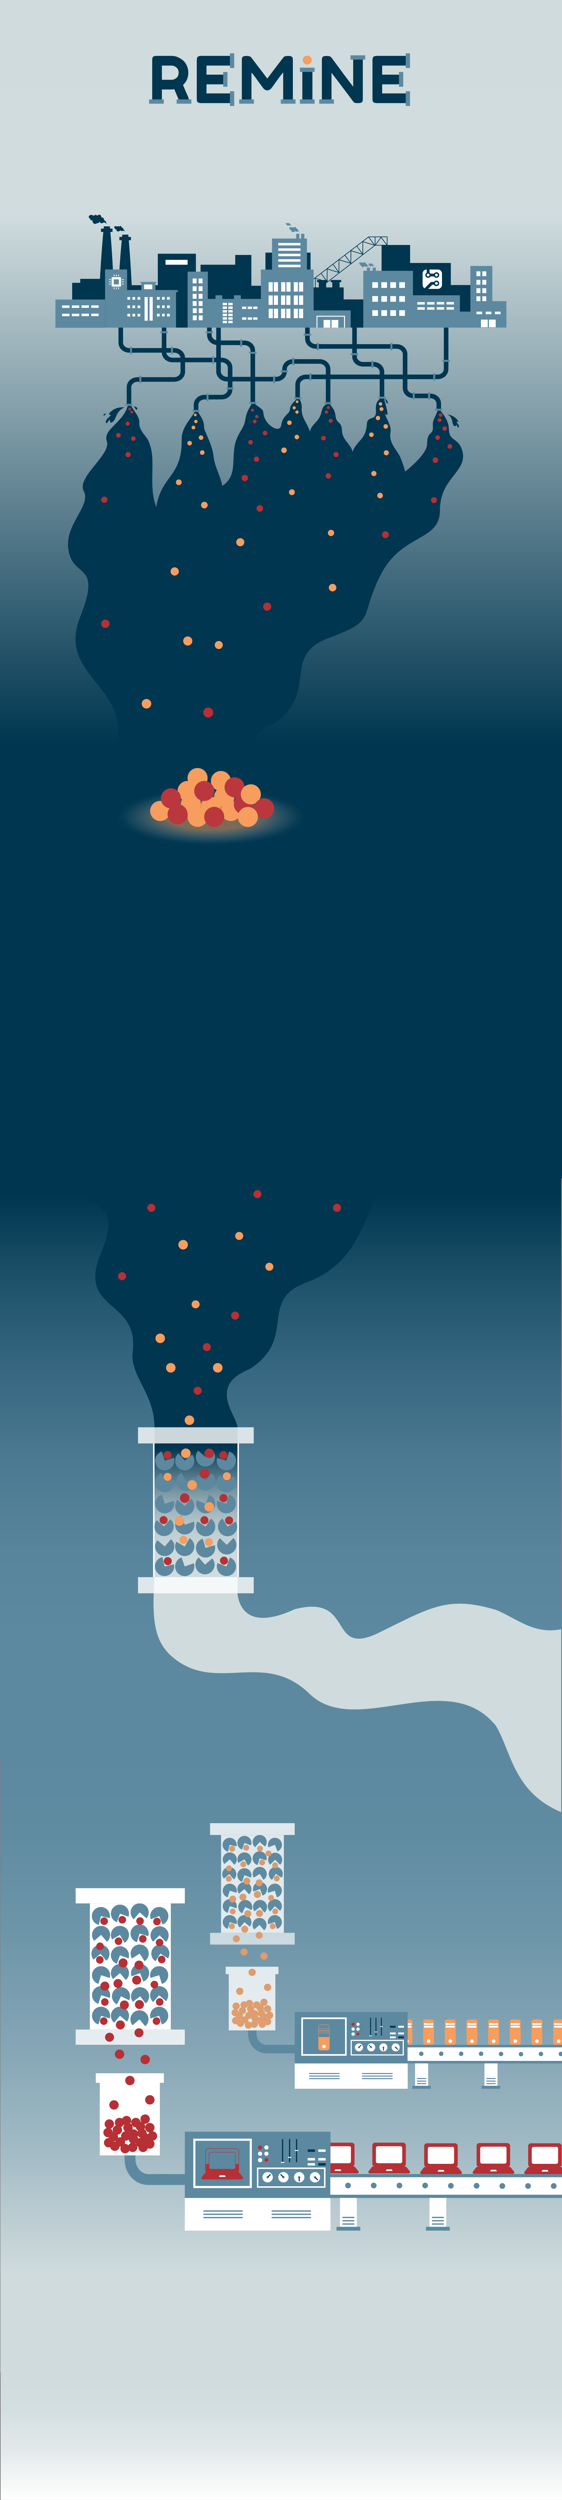 <svg xmlns="http://www.w3.org/2000/svg" xmlns:xlink="http://www.w3.org/1999/xlink" viewBox="0 0 2500 11110.6"><rect x="0" y="0" width="2500" height="11110.6" fill="#808080" stroke="none"/><defs><style>.cls-1{fill:url(#linear-gradient);}.cls-2{fill:url(#linear-gradient-2);}.cls-3{fill:url(#linear-gradient-3);}.cls-4{fill:#cfdbdd;}.cls-30,.cls-31,.cls-5{fill:#003650;}.cls-6{fill:url(#linear-gradient-4);}.cls-7{fill:url(#radial-gradient);}.cls-8{fill:#f79d5e;}.cls-9{fill:#b63035;}.cls-10{opacity:0.3;}.cls-11{fill:#c14855;}.cls-12,.cls-16{fill:#fff;}.cls-13{fill:url(#linear-gradient-5);}.cls-14,.cls-28{fill:#5c89a0;}.cls-15,.cls-16{opacity:0.8;}.cls-17,.cls-18,.cls-19,.cls-20,.cls-21,.cls-22,.cls-23,.cls-24,.cls-25,.cls-26,.cls-27,.cls-29{fill:none;}.cls-17,.cls-18,.cls-23,.cls-24{stroke:#fff;}.cls-17,.cls-18,.cls-19,.cls-20,.cls-22,.cls-23,.cls-24,.cls-25,.cls-26,.cls-27,.cls-28,.cls-29,.cls-30,.cls-31{stroke-miterlimit:10;}.cls-17{stroke-width:7.32px;}.cls-18{stroke-width:5.03px;}.cls-19,.cls-20,.cls-25,.cls-26,.cls-29{stroke:#003650;}.cls-19{stroke-width:3.66px;}.cls-20{stroke-width:3.65px;}.cls-22{stroke:#f79d5e;stroke-width:1.46px;}.cls-23{stroke-width:9.43px;}.cls-24{stroke-width:6.48px;}.cls-25{stroke-width:4.72px;}.cls-26{stroke-width:4.71px;}.cls-27,.cls-28{stroke:#b63035;stroke-width:2px;}.cls-29{stroke-width:2.87px;}.cls-30,.cls-31{stroke:#cfdbdd;}.cls-30{stroke-width:10px;}.cls-31{stroke-width:8.13px;}</style><linearGradient id="linear-gradient" x1="1250.93" y1="10543.99" x2="1250.93" y2="7151.59" gradientUnits="userSpaceOnUse"><stop offset="0.13" stop-color="#cfdbdd"/><stop offset="0.15" stop-color="#cad7da"/><stop offset="0.29" stop-color="#a2bbc5"/><stop offset="0.43" stop-color="#84a5b5"/><stop offset="0.57" stop-color="#6e96a9"/><stop offset="0.7" stop-color="#608ca2"/><stop offset="0.81" stop-color="#5c89a0"/></linearGradient><linearGradient id="linear-gradient-2" x1="1248.25" y1="4944.99" x2="1248.25" y2="7814.83" gradientUnits="userSpaceOnUse"><stop offset="0.13" stop-color="#003650"/><stop offset="0.22" stop-color="#164a63"/><stop offset="0.38" stop-color="#34657e"/><stop offset="0.53" stop-color="#4a7991"/><stop offset="0.68" stop-color="#58859c"/><stop offset="0.81" stop-color="#5c89a0"/></linearGradient><linearGradient id="linear-gradient-3" x1="1250" y1="3795.49" x2="1250" y2="291.99" gradientUnits="userSpaceOnUse"><stop offset="0.14" stop-color="#003650"/><stop offset="0.81" stop-color="#d0dcde"/></linearGradient><linearGradient id="linear-gradient-4" x1="1251.47" y1="11110.6" x2="1251.47" y2="10543.99" gradientUnits="userSpaceOnUse"><stop offset="0" stop-color="#fff"/><stop offset="0.1" stop-color="#f7f9f9"/><stop offset="0.42" stop-color="#e1e8ea"/><stop offset="0.72" stop-color="#d3dee0"/><stop offset="1" stop-color="#cfdbdd"/></linearGradient><radialGradient id="radial-gradient" cx="937.68" cy="3630.8" r="418.54" gradientTransform="translate(0 2541.56) scale(1 0.3)" gradientUnits="userSpaceOnUse"><stop offset="0.46" stop-color="#f79d5e" stop-opacity="0.5"/><stop offset="0.6" stop-color="#eab188" stop-opacity="0.34"/><stop offset="0.78" stop-color="#dcc8b6" stop-opacity="0.16"/><stop offset="0.92" stop-color="#d3d7d3" stop-opacity="0.04"/><stop offset="1" stop-color="#d0dcde" stop-opacity="0"/></radialGradient><linearGradient id="linear-gradient-5" x1="871.78" y1="6343.17" x2="871.78" y2="7081.17" gradientUnits="userSpaceOnUse"><stop offset="0.13" stop-color="#003650"/><stop offset="0.22" stop-color="#315d72"/><stop offset="0.33" stop-color="#618392"/><stop offset="0.43" stop-color="#89a3ad"/><stop offset="0.53" stop-color="#a7bbc2"/><stop offset="0.63" stop-color="#bdcdd1"/><stop offset="0.73" stop-color="#cbd7da"/><stop offset="0.81" stop-color="#cfdbdd"/></linearGradient></defs><title>Homepage</title><g id="Layer_2" data-name="Layer 2"><rect class="cls-1" x="1.86" y="7151.59" width="2498.14" height="3392.4"/><rect class="cls-2" y="4944.99" width="2496.5" height="2869.84"/><rect class="cls-3" y="291.99" width="2500" height="3503.5"/><rect class="cls-4" width="2500" height="387"/><rect class="cls-5" y="3742.34" width="2500" height="1494.65"/><rect class="cls-6" x="2.93" y="10543.99" width="2497.07" height="566.62"/></g><g id="Layer_1" data-name="Layer 1"><path class="cls-5" d="M357.26,2739.86c101.93-254.48-44.24-159.48-54.42-312.5C296,2324.73,405.57,2244.7,372.62,2182.5s122.73-162,102.55-221.23,89-84.14,98.14-183.24c9.14,42.41,52.31,67.22,46,107.49,6.26,41.68,36.57,50.79,47,89.88,28.27,74.32-7.7,185.43,28.91,278.22,22.43-142.82,115.93-132,113.06-302.82C807,1894,862,1850.53,873.95,1813.86c11.9,35.95,34.7,44.72,33.79,88C910.38,1919,945,1978,949.84,2026.52s28.28,81.45,39.2,133c71.84-46.81,36.27-127.07,60.82-201.14,19-50.18,35-53.08,41.71-95.57s23.75-52.31,33.52-83.61c9.07,29.37,46.73,30.31,46.73,57.92,3.93,49.58,73.25,94.59,79.58,51.07s38.08-47,38.7-70.46,28.33-35.85,38.76-61c-.06,22.24,16.34,25.46,13,62.57-.2,39.84,26.56,62.27,36.84,99.88,5.54-35.22,43.45-44.49,51.45-88.9,9-38.43,22.67-24.56,32.71-46.43,6.74,24.34,25.5,27.43,29.86,65s27,20.91,28.54,66.19c1.51,41.51,44.79,64.48,46.44,93.62,21.44-53.84,56.85-51.83,63.9-118.08,0-49.72,44.2-13.62,40.65-66.07s21.18-40,30.67-79.45c4.84,35.15,33.67,112.14,13.69,97.16-5.09-4.3-4.81-10.91-2.25,2.27s28.43,48.83,22.63,78.3c-8.14,41.35,25,74.75,39.69,101.57,12,21.81,25.72,71.45,25.72,71.45s96.42-74.26,97.29-120.82c1.28-67.73,30.28-33.28,25.66-85.87-2.24-33.1,31.17-54,20.29-92.81,0,26.09,49.47,53,51.17,110.87s42.92,35.95,59.7,96.33c25.78,92.78-99.29,118.8-99.3,262.86s-170.76,101.08-265.94,292.43-12.61,196.79-229.2,276.76-36.55,247.1-250.71,384.51c-188.44,75.33-43.55,293.33-39.3,349.73,30.46,171.06-458.38,253.21-458.3,64,0-151.53-203.68-247.69-190.06-355.2C553.53,3042.95,255.34,2994.34,357.26,2739.86Z"/><ellipse class="cls-7" cx="937.68" cy="3630.8" rx="568.53" ry="164.69"/><path class="cls-5" d="M1700.68,5262.17c-95.32,191.35-121.63,357.78-338.55,437.74S1325.52,5947,1111,6084.42c-188.73,75.33-58.91,202.35-54.65,258.75,30.51,171.06-369.29,189.21-369.21,0,0-151.53-110.48-227.7-96.84-335.21,29.9-235.72-245.74-178.32-143.66-432.8s-44.31-159.48-54.5-312.5"/><path class="cls-4" d="M2496.5,8054c-214.12-89.59-222-271.59-290.82-384.18-215-265.8-622.7,59-829.4-142.39C1177.9,7334.11,969.6,7521,779.07,7374.17c-86.9-67-106.27-153.73-91.9-359.33,3-158.83,357.84-88,369.21,66.33,6.29,60.33,47.09,166.52,254.29,71,272-71.08,142.51,218.23,376,103.65s306.31-163.69,519-101c95.6,38.86,168.42,110.57,290.82,86.08"/><path class="cls-5" d="M494,1878.16c-10.45-1.84,1.25-27.3-15.76-.49-5,7-9.85-.31-6.82-7,5.18-12.91,16.56-16.28,21.27-26.06,3.78-4.62-11.79,3.47-7.4-6.56,15.09-20.08,41.45-30.25,68.31-27.43C509,1830.69,519.67,1872.7,494,1878.16Z"/><path class="cls-5" d="M462.52,1847.31c-2.42-1.17-2.89-3.9-.59-6.62,3.47-2.76,6.79-2.93,12.15-1.19C464.65,1840.86,467.81,1847.56,462.52,1847.31Z"/><path class="cls-5" d="M2023.09,1894.22c8.29,1.08,4.81-16.35,12,3,2.3,5.19,7.52,1.86,6.62-2.7-1.2-8.68-9.1-13-10.6-19.77-1.88-3.5,8.19,4.49,7-2.33-7.18-15-25-26.43-45.89-30.34C2021.79,1863.14,2004.85,1885.68,2023.09,1894.22Z"/><path class="cls-5" d="M1722,1793.45c3.16.2,4.21-3.6,1.88-9.68-3.75-7.1-7.77-10.11-14.61-11.85C1720.58,1781.81,1715.56,1789.49,1722,1793.45Z"/><circle class="cls-8" cx="1068.8" cy="2409.82" r="18.01"/><circle class="cls-8" cx="1692.58" cy="1795.44" r="7.82"/><circle class="cls-8" cx="1681.27" cy="1857.93" r="9.64"/><circle class="cls-8" cx="1718.41" cy="2012.41" r="11.33"/><circle class="cls-8" cx="1697.06" cy="1817.99" r="8.71"/><circle class="cls-8" cx="1652.29" cy="1932.1" r="10.17"/><circle class="cls-8" cx="1663.13" cy="2104.55" r="11.64"/><circle class="cls-8" cx="1715.95" cy="1895.34" r="10.17"/><circle class="cls-8" cx="1690.75" cy="2202.35" r="12.57"/><circle class="cls-8" cx="1479.42" cy="2611.66" r="16.83"/><circle class="cls-8" cx="835.21" cy="2848.86" r="20.34"/><circle class="cls-8" cx="795.3" cy="2143.54" r="12.75"/><circle class="cls-8" cx="777" cy="2539.78" r="18.3"/><circle class="cls-8" cx="973.13" cy="2866.71" r="17.85"/><circle class="cls-8" cx="1064.13" cy="5493.02" r="17.85"/><circle class="cls-8" cx="1198.13" cy="5630.02" r="17.85"/><circle class="cls-8" cx="870.13" cy="5797.02" r="17.85"/><circle class="cls-8" cx="651.65" cy="3127.74" r="21.2"/><circle class="cls-8" cx="814.65" cy="5532.04" r="21.2"/><circle class="cls-8" cx="712.65" cy="5948.04" r="21.2"/><circle class="cls-8" cx="968.65" cy="6079.04" r="21.2"/><circle class="cls-8" cx="759.65" cy="6079.04" r="21.2"/><circle class="cls-8" cx="868.65" cy="1844.12" r="6"/><circle class="cls-8" cx="871.31" cy="1873.29" r="7.55"/><circle class="cls-8" cx="860.36" cy="1900.08" r="8.29"/><circle class="cls-8" cx="894.27" cy="1945.02" r="10.17"/><circle class="cls-8" cx="843.61" cy="1969.63" r="10.17"/><circle class="cls-8" cx="899.63" cy="2011.25" r="10.17"/><circle class="cls-8" cx="1472.51" cy="2368.62" r="14.04"/><circle class="cls-8" cx="1321.71" cy="1785.56" r="6.04"/><circle class="cls-8" cx="1308.54" cy="1812.65" r="7.13"/><circle class="cls-8" cx="1321.15" cy="1831.37" r="7.37"/><circle class="cls-8" cx="1287.38" cy="1878.79" r="10.17"/><circle class="cls-8" cx="1320.42" cy="1942.27" r="10.17"/><circle class="cls-8" cx="1263.42" cy="2001.08" r="12.3"/><circle class="cls-8" cx="1298.41" cy="2187.57" r="13.06"/><circle class="cls-8" cx="909.05" cy="2244.8" r="14.78"/><circle class="cls-9" cx="1122.93" cy="1822.94" r="6.74"/><circle class="cls-9" cx="1142.26" cy="1851.83" r="7.49"/><circle class="cls-9" cx="1132.89" cy="1873.23" r="8.3"/><circle class="cls-9" cx="1114.43" cy="1965.36" r="10.17"/><circle class="cls-9" cx="1140.99" cy="2040.85" r="11.68"/><circle class="cls-9" cx="1178.81" cy="1924.68" r="10.17"/><circle class="cls-9" cx="1088.8" cy="2124.32" r="14.25"/><circle class="cls-9" cx="1155.54" cy="2259.7" r="14.54"/><circle class="cls-9" cx="1188.52" cy="2696.08" r="17.96"/><circle class="cls-9" cx="577.01" cy="1818.1" r="5.96"/><circle class="cls-9" cx="567.73" cy="1883.06" r="9.06"/><circle class="cls-9" cx="585.89" cy="1831.27" r="6.34"/><circle class="cls-9" cx="526.67" cy="1934.85" r="10.17"/><circle class="cls-9" cx="593.26" cy="1949.29" r="10.17"/><circle class="cls-9" cx="468.73" cy="2772.2" r="18.46"/><circle class="cls-9" cx="569.76" cy="2020.39" r="11.56"/><circle class="cls-9" cx="464.18" cy="2220.99" r="13.91"/><circle class="cls-9" cx="926.51" cy="3166.79" r="22.07"/><circle class="cls-9" cx="1460.56" cy="1811.43" r="6.84"/><circle class="cls-9" cx="1452.05" cy="1831.53" r="7.53"/><circle class="cls-9" cx="1470.92" cy="1870.19" r="9"/><circle class="cls-9" cx="1439.25" cy="1947.47" r="10.17"/><circle class="cls-9" cx="1494.95" cy="2020.08" r="11.25"/><circle class="cls-9" cx="1460.5" cy="2115.1" r="12.01"/><circle class="cls-9" cx="1959.83" cy="1844.71" r="8.03"/><circle class="cls-9" cx="1955.42" cy="1867.04" r="8.59"/><circle class="cls-9" cx="1977.94" cy="1904.44" r="9.85"/><circle class="cls-9" cx="1946.84" cy="1944.92" r="10.17"/><circle class="cls-9" cx="2001.1" cy="1984.12" r="10.17"/><circle class="cls-9" cx="1937.01" cy="2045.1" r="12.27"/><circle class="cls-9" cx="1930.32" cy="2222.82" r="13.14"/><circle class="cls-9" cx="1714.44" cy="2376.51" r="15.3"/><circle class="cls-8" cx="712.63" cy="3604.21" r="44.53"/><circle class="cls-8" cx="834.4" cy="3515.35" r="44.53"/><circle class="cls-8" cx="878.83" cy="3630.54" r="44.53"/><circle class="cls-8" cx="938.06" cy="3586.11" r="44.53"/><circle class="cls-8" cx="1026.92" cy="3604.21" r="44.53" transform="translate(-2622.36 4457.21) rotate(-87.25)"/><circle class="cls-8" cx="997.3" cy="3541.68" r="44.53" transform="translate(-2588.11 4368.1) rotate(-87.25)"/><circle class="cls-8" cx="878.83" cy="3457.76" r="44.53" transform="translate(-2617.08 4169.86) rotate(-87.25)"/><circle class="cls-8" cx="982.49" cy="3470.92" r="44.53" transform="translate(-2531.53 4285.94) rotate(-87.25)"/><circle class="cls-9" cx="1043.37" cy="3498.9" r="44.53" transform="translate(-2501.51 4373.39) rotate(-87.25)"/><circle class="cls-9" cx="1084.51" cy="3574.59" r="44.53" transform="translate(-2537.95 4486.54) rotate(-87.25)"/><circle class="cls-8" cx="1115.78" cy="3530.16" r="44.53" transform="translate(-2463.8 4475.47) rotate(-87.25)"/><circle class="cls-9" cx="1175.01" cy="3592.69" r="44.53" transform="translate(-2469.86 4594.17) rotate(-87.25)"/><circle class="cls-8" cx="849.21" cy="3574.59" r="44.53"/><circle class="cls-9" cx="952.87" cy="3630.54" r="44.53"/><circle class="cls-8" cx="1102.61" cy="3630.54" r="44.53" transform="translate(-2576.6 4557.88) rotate(-87.25)"/><circle class="cls-9" cx="789.97" cy="3619.02" r="44.53"/><circle class="cls-9" cx="760.35" cy="3548.26" r="44.53"/><circle class="cls-9" cx="908.45" cy="3515.35" r="44.53"/><g class="cls-10"><circle class="cls-8" cx="712.63" cy="3604.21" r="44.53"/><circle class="cls-8" cx="834.4" cy="3515.35" r="44.53"/><circle class="cls-8" cx="878.83" cy="3630.54" r="44.53"/><circle class="cls-8" cx="938.06" cy="3586.11" r="44.53"/><circle class="cls-8" cx="1026.92" cy="3604.21" r="44.53" transform="translate(-2622.36 4457.21) rotate(-87.25)"/><circle class="cls-8" cx="997.3" cy="3541.68" r="44.53" transform="translate(-2588.11 4368.1) rotate(-87.25)"/><circle class="cls-8" cx="878.83" cy="3457.76" r="44.53" transform="translate(-2617.08 4169.86) rotate(-87.25)"/><circle class="cls-8" cx="982.49" cy="3470.92" r="44.53" transform="translate(-2531.53 4285.94) rotate(-87.25)"/><circle class="cls-11" cx="1043.37" cy="3498.9" r="44.53" transform="translate(-2501.51 4373.39) rotate(-87.25)"/><circle class="cls-11" cx="1084.51" cy="3574.59" r="44.53" transform="translate(-2537.95 4486.54) rotate(-87.25)"/><circle class="cls-8" cx="1115.78" cy="3530.16" r="44.53" transform="translate(-2463.8 4475.47) rotate(-87.25)"/><circle class="cls-11" cx="1175.01" cy="3592.69" r="44.53" transform="translate(-2469.86 4594.17) rotate(-87.25)"/><circle class="cls-8" cx="849.21" cy="3574.59" r="44.53"/><circle class="cls-11" cx="952.87" cy="3630.54" r="44.53"/><circle class="cls-8" cx="1102.61" cy="3630.54" r="44.53" transform="translate(-2576.6 4557.88) rotate(-87.25)"/><circle class="cls-11" cx="789.97" cy="3619.02" r="44.53"/><circle class="cls-11" cx="760.35" cy="3548.26" r="44.53"/><circle class="cls-11" cx="908.45" cy="3515.35" r="44.53"/></g><circle class="cls-8" cx="842.65" cy="6312.04" r="21.2"/><rect class="cls-12" x="680.88" y="6415.17" width="381.8" height="594"/><rect class="cls-13" x="687.17" y="6343.17" width="369.21" height="738"/><circle class="cls-8" cx="826.65" cy="6459.04" r="21.2"/><path class="cls-14" d="M773.61,6479.42a42.73,42.73,0,1,1-53.48-28.12l12.68,40.8Z"/><path class="cls-14" d="M854.58,6464.69a42.73,42.73,0,1,1-60.19-5.37l27.41,32.78Z"/><path class="cls-14" d="M941.53,6442.59a42.73,42.73,0,1,1-60.24,4.78l32.51,27.73Z"/><path class="cls-14" d="M966,6479.42a42.73,42.73,0,1,0,53.48-28.12l-12.68,40.8Z"/><path class="cls-14" d="M773.61,6576.42a42.73,42.73,0,1,1-53.48-28.12l12.68,40.8Z"/><path class="cls-14" d="M865.07,6565.09a42.73,42.73,0,1,1-57.28-19.24l19,38.26Z"/><path class="cls-14" d="M940.95,6548.31A42.73,42.73,0,1,1,881,6556l33.8,26.14Z"/><circle class="cls-8" cx="745.5" cy="6564.02" r="17.85"/><path class="cls-14" d="M978.63,6556.83a42.73,42.73,0,1,0,60.28,4.24l-32.26,28Z"/><circle class="cls-8" cx="1009.06" cy="6561.08" r="17.85" transform="translate(-5100.74 3965.64) rotate(-58.24)"/><path class="cls-14" d="M773.61,6670.42a42.73,42.73,0,1,1-53.48-28.12l12.68,40.8Z"/><path class="cls-14" d="M849.67,6660.71a42.73,42.73,0,1,1-60.26,4.54l32.4,27.86Z"/><path class="cls-14" d="M930,6643.16a42.73,42.73,0,1,1-55.11,24.77l39.94,15.17Z"/><path class="cls-14" d="M966,6670.42a42.73,42.73,0,1,0,53.48-28.12l-12.68,40.8Z"/><path class="cls-14" d="M757.62,6751.61a42.73,42.73,0,1,1-60.24,4.72l32.48,27.76Z"/><path class="cls-14" d="M862,6762.6a42.73,42.73,0,1,1-54.69-25.69l14.5,40.19Z"/><path class="cls-14" d="M937.78,6749.08a42.73,42.73,0,1,1-59,13.06l36,23Z"/><path class="cls-14" d="M989.56,6748.92a42.73,42.73,0,1,0,58.94,13.31L1012.38,6785Z"/><path class="cls-14" d="M760.62,6840.61a42.73,42.73,0,1,1-60.24,4.72l32.48,27.76Z"/><path class="cls-14" d="M842.94,6836a42.73,42.73,0,1,1-58.27,16l37.13,21.14Z"/><path class="cls-14" d="M955.29,6867.1a42.73,42.73,0,1,1-53.36-28.36l12.5,40.86Z"/><circle class="cls-8" cx="815.23" cy="6844.1" r="17.85" transform="translate(-3523.11 1488.25) rotate(-32.22)"/><path class="cls-14" d="M978.06,6836.37a42.73,42.73,0,1,0,60.42-1l-29.72,30.7Z"/><circle class="cls-8" cx="929.48" cy="6854.15" r="17.85" transform="translate(-2575.27 890.93) rotate(-22.72)"/><path class="cls-14" d="M773.57,6952.17a42.73,42.73,0,1,1-51.25-32l9.61,41.63Z"/><path class="cls-14" d="M862,6947.6a42.73,42.73,0,1,1-54.69-25.69l14.5,40.19Z"/><path class="cls-14" d="M944.15,6926.19a42.73,42.73,0,1,1-60.26-4.43l27.92,32.35Z"/><path class="cls-14" d="M967.48,6946.74a42.73,42.73,0,1,0,55.14-24.71L1007.4,6962Z"/><circle class="cls-8" cx="826.65" cy="6459.04" r="21.2"/><circle class="cls-8" cx="854.65" cy="6600.04" r="21.2"/><circle class="cls-8" cx="930.65" cy="6697.04" r="21.2"/><circle class="cls-8" cx="797.65" cy="6760.04" r="21.2"/><circle class="cls-9" cx="673.13" cy="5368.02" r="17.85"/><circle class="cls-9" cx="1499.13" cy="5368.02" r="17.85"/><circle class="cls-9" cx="1046.13" cy="5847.02" r="17.85"/><circle class="cls-9" cx="879.13" cy="6181.02" r="17.85"/><circle class="cls-9" cx="920.13" cy="5987.02" r="17.85"/><circle class="cls-9" cx="1145.13" cy="5307.02" r="17.85"/><circle class="cls-9" cx="543.13" cy="5672.02" r="17.85"/><circle class="cls-9" cx="745.5" cy="6467.02" r="17.85"/><circle class="cls-9" cx="994.11" cy="6467.02" r="17.85"/><circle class="cls-9" cx="994.11" cy="6658.02" r="17.85"/><circle class="cls-9" cx="727.23" cy="6756.1" r="17.85" transform="translate(-3489.74 1427.79) rotate(-32.22)"/><circle class="cls-9" cx="1018.99" cy="6757.72" r="17.85" transform="translate(-4784.34 3148.51) rotate(-49.55)"/><circle class="cls-9" cx="746.46" cy="6937.71" r="17.85" transform="translate(-6227.56 7166.11) rotate(-85.73)"/><circle class="cls-9" cx="996.3" cy="6936.13" r="17.85" transform="translate(-5988.69 7495.04) rotate(-86.4)"/><circle class="cls-9" cx="909.3" cy="6756.13" r="17.85" transform="translate(-5890.58 7239.51) rotate(-86.4)"/><circle class="cls-9" cx="930.65" cy="6459.04" r="21.2"/><circle class="cls-9" cx="821.65" cy="6658.04" r="21.2"/><circle class="cls-9" cx="909.65" cy="6549.04" r="21.2"/><rect class="cls-5" x="719.71" y="1455.34" width="20.34" height="98.04"/><rect class="cls-5" x="961.86" y="1455.83" width="20.34" height="178.29"/><rect class="cls-5" x="1357.3" y="1452.24" width="20.34" height="48.51"/><rect class="cls-5" x="1566.91" y="1455.34" width="20.34" height="114.34"/><rect class="cls-5" x="988.67" y="1513.29" width="78.38" height="20.34"/><rect class="cls-5" x="526.98" y="1454.86" width="20.34" height="54.67" rx="0.08" ry="0.08"/><rect class="cls-5" x="628.87" y="1676.35" width="128.54" height="20.34"/><rect class="cls-5" x="781.04" y="1589.81" width="185.78" height="20.34"/><rect class="cls-5" x="1114.43" y="1580.12" width="20.34" height="210.66"/><rect class="cls-5" x="563.68" y="1738" width="20.34" height="61.08"/><rect class="cls-5" x="1023.63" y="1674.91" width="185.12" height="20.34"/><rect class="cls-5" x="1013.46" y="1653.88" width="20.34" height="69.96"/><rect class="cls-5" x="1324.15" y="1596.32" width="78.21" height="20.34"/><rect class="cls-5" x="1449.42" y="1657.04" width="20.34" height="134.82"/><rect class="cls-5" x="927.15" y="1754.87" width="44.88" height="20.34"/><rect class="cls-5" x="1405.58" y="1529.55" width="342.41" height="20.34"/><rect class="cls-5" x="1791.8" y="1589.4" width="20.34" height="134.79"/><rect class="cls-5" x="1974.33" y="1454.88" width="20.34" height="167.5"/><rect class="cls-5" x="1380.23" y="1664.74" width="549.65" height="20.34"/><rect class="cls-5" x="1688.97" y="1674.91" width="20.34" height="92.33"/><rect class="cls-5" x="1313.78" y="1727.65" width="20.34" height="42.03"/><rect class="cls-5" x="1861.52" y="1749.35" width="30" height="20.34"/><path class="cls-5" d="M1405.3,1529.55h27.38l-.14,20.34-27.22-.06c-26.52,0-48-19-48-44.82V1478.4h20.34v26.8C1377.64,1518.79,1390.89,1529.55,1405.3,1529.55Z"/><path class="cls-5" d="M1614.92,1608.73h27.38V1629l-27.36.05c-26.52,0-48-19-48-44.82v-26.62h20.34v26.8C1587.25,1598,1600.51,1608.73,1614.92,1608.73Z"/><path class="cls-5" d="M1839.81,1749.29h27.38l0,20.34-27.38-.06c-26.52,0-48-19-48-44.82v-26.62h20.34v26.8C1812.14,1738.52,1825.39,1749.29,1839.81,1749.29Z"/><path class="cls-5" d="M1009.87,1674.91h27.38l0,20.35-27.39-.07c-26.52,0-48-19-48-44.82v-26.62H982.2v26.8C982.2,1664.14,995.45,1674.91,1009.87,1674.91Z"/><path class="cls-5" d="M969.13,1513.29h27.38l0,20.34-27.37-.06c-26.52,0-48-19-48-44.82v-32.92h20.34v33.1C941.47,1502.53,954.72,1513.29,969.13,1513.29Z"/><path class="cls-5" d="M767.71,1589.81h27.38l0,20.34-27.37-.06c-26.52,0-48-19-48-44.82v-26.62H740v26.8C740,1579,753.3,1589.81,767.71,1589.81Z"/><rect class="cls-5" x="588.87" y="1547" width="166.38" height="20.34"/><rect class="cls-5" x="802.98" y="1611.91" width="20.34" height="21.39"/><path class="cls-5" d="M575,1547.08h27.38l0,20.34-27.37-.06c-26.52,0-48-19-48-44.82v-26.62h20.34v26.8C547.32,1536.31,560.57,1547.08,575,1547.08Z"/><path class="cls-5" d="M775.27,1676.35H747.89l0,20.34,27.37-.06c26.52,0,48-19,48-44.82v-26.62H802.94V1652C802.94,1665.58,789.68,1676.35,775.27,1676.35Z"/><path class="cls-5" d="M985.8,1754.87H958.42l0,20.34,27.37-.06c26.52,0,48-19,48-44.82v-26.62h-20.34v26.8C1013.46,1744.11,1000.21,1754.87,985.8,1754.87Z"/><path class="cls-5" d="M1946.7,1664.74h-27.38l0,20.34,27.37-.06c26.52,0,48-19,48-44.82v-26.62h-20.34v26.8C1974.37,1654,1961.12,1664.74,1946.7,1664.74Z"/><path class="cls-5" d="M1764.19,1550h-27.38l0-20.34,27.37.06c26.52,0,48,19,48,44.82v26.62h-20.34v-26.8C1791.86,1560.8,1778.61,1550,1764.19,1550Z"/><path class="cls-5" d="M1914,1769.68h-27.38l0-20.34,27.37.06c26.52,0,48,19,48,44.82v26.62h-20.34V1794C1941.64,1780.45,1928.39,1769.68,1914,1769.68Z"/><path class="cls-5" d="M1661.33,1629.06h-27.38l0-20.34,27.37.06c26.52,0,48,19,48,44.82v26.62H1689v-26.8C1689,1639.83,1675.74,1629.06,1661.33,1629.06Z"/><path class="cls-5" d="M1421.67,1616.66h-27.38l0-20.34,27.37.06c26.52,0,48,19,48,44.82v26.62h-20.34V1641C1449.33,1627.42,1436.08,1616.66,1421.67,1616.66Z"/><path class="cls-5" d="M1086.76,1533.74h-27.38l0-20.34,27.37.06c26.52,0,48,19,48,44.82v26.62h-20.34v-26.8C1114.43,1544.5,1101.18,1533.74,1086.76,1533.74Z"/><path class="cls-5" d="M985.8,1610.14H958.42l0-20.34,27.37.06c26.52,0,48,19,48,44.82v26.62h-20.34v-26.8C1013.46,1620.91,1000.21,1610.14,985.8,1610.14Z"/><path class="cls-5" d="M775.27,1567.34H747.89l0-20.34,27.37.06c26.52,0,48,19,48,44.82v26.62H802.94v-26.8C802.94,1578.1,789.68,1567.34,775.27,1567.34Z"/><path class="cls-5" d="M1276,1640.11c0-13.6,13.25-23.45,27.66-23.45H1331l0-20.34-27.37.06c-26.52,0-48,19-48,44.82Z"/><path class="cls-5" d="M1361.79,1685.08h27.38l0-20.34-27.37.06c-26.52,0-48,19-48,44.82v26.62h20.34v-26.8C1334.12,1695.84,1347.37,1685.08,1361.79,1685.08Z"/><path class="cls-5" d="M1255.68,1651.46c0,13.6-13.25,23.45-27.66,23.45h-27.38l0,20.34,27.37-.06c26.52,0,48-19,48-44.82Z"/><path class="cls-5" d="M909.93,1775.21h27.38l0-20.34-27.37.06c-26.52,0-48,19-48,44.82v26.62h20.34v-26.8C882.27,1786,895.52,1775.21,909.93,1775.21Z"/><path class="cls-5" d="M611.69,1696.73h27.38l0-20.34-27.37.06c-26.52,0-48,19-48,44.82v26.62H584v-26.8C584,1707.49,597.27,1696.73,611.69,1696.73Z"/><rect class="cls-5" x="1255.61" y="1638.27" width="20.34" height="15.51"/><path class="cls-5" d="M607,1821.27c3.69-1,5-4.72,2.51-9.11-4.15-4.74-8.75-5.83-16.68-4.76C605.69,1811.72,599.56,1820.29,607,1821.27Z"/><rect class="cls-14" x="578.61" y="1541.21" width="8.48" height="33.19"/><rect class="cls-14" x="620.26" y="1669.92" width="8.48" height="33.19"/><rect class="cls-14" x="760.56" y="1540.58" width="8.48" height="33.19"/><rect class="cls-14" x="943.91" y="1583.38" width="8.48" height="33.19"/><rect class="cls-14" x="919.03" y="1749.35" width="8.48" height="33.19"/><rect class="cls-14" x="1068.8" y="1507.96" width="8.48" height="33.19"/><rect class="cls-14" x="1214.91" y="1669.77" width="8.48" height="33.19"/><rect class="cls-14" x="1652.29" y="1602.98" width="8.48" height="33.19"/><rect class="cls-14" x="1376.44" y="1658.32" width="8.48" height="33.19"/><rect class="cls-14" x="1737.03" y="1523.98" width="8.48" height="33.19"/><rect class="cls-14" x="1927.35" y="1658.99" width="8.48" height="33.19"/><rect class="cls-14" x="1904.5" y="1742.92" width="8.48" height="33.19"/><rect class="cls-14" x="1836.21" y="1742.92" width="8.48" height="33.19"/><rect class="cls-14" x="1559.77" y="1569.74" width="33.19" height="8.48"/><rect class="cls-14" x="1350.69" y="1483.56" width="33.19" height="8.48"/><rect class="cls-14" x="1409.73" y="1523.85" width="8.48" height="33.19"/><rect class="cls-14" x="1300" y="1590.14" width="8.48" height="33.19"/><rect class="cls-14" x="1248.15" y="1646.13" width="33.19" height="8.48"/><rect class="cls-14" x="1108.01" y="1563.82" width="33.19" height="8.48"/><rect class="cls-14" x="1007.04" y="1722.27" width="33.19" height="8.48"/><rect class="cls-14" x="557.18" y="1794.9" width="33.19" height="8.48"/><rect class="cls-14" x="855.55" y="1822.13" width="33.19" height="8.48"/><rect class="cls-14" x="1108.01" y="1786.54" width="33.19" height="8.48"/><rect class="cls-14" x="1307.36" y="1765.77" width="33.19" height="8.48"/><rect class="cls-14" x="1442.99" y="1787.62" width="33.19" height="8.48"/><rect class="cls-14" x="1682.76" y="1763" width="33.19" height="8.48"/><rect class="cls-14" x="1934.9" y="1816.6" width="33.19" height="8.48"/><rect class="cls-14" x="713.28" y="1472.17" width="33.19" height="8.48"/><rect class="cls-14" x="1967.91" y="1599.37" width="33.19" height="8.48"/><rect class="cls-14" x="914.7" y="1472.66" width="33.19" height="8.48"/><g class="cls-15"><rect class="cls-16" x="934.42" y="8590.19" width="376.57" height="52.45"/><rect class="cls-12" x="983.4" y="8155.41" width="279.32" height="434.56"/><circle class="cls-8" cx="1088.58" cy="8574.22" r="15.51"/><circle class="cls-8" cx="1085.77" cy="8675.21" r="16.2"/><circle class="cls-8" cx="1174.3" cy="8693.5" r="16.2"/><circle class="cls-8" cx="1051.27" cy="8616.65" r="15.51"/><path class="cls-14" d="M1052,8552a31.26,31.26,0,1,0-39.13,20.57l9.28-29.85Z"/><path class="cls-14" d="M1111.21,8562.77a31.26,31.26,0,1,0-44,3.93l20.05-24Z"/><path class="cls-14" d="M1174.82,8578.94a31.26,31.26,0,1,0-44.07-3.5l23.78-20.28Z"/><circle class="cls-8" cx="1031.41" cy="8561.07" r="13.06"/><path class="cls-14" d="M1192.72,8552a31.26,31.26,0,1,1,39.13,20.57l-9.28-29.85Z"/><circle class="cls-8" cx="1213.28" cy="8561.07" r="13.06"/><path class="cls-14" d="M1052,8481a31.26,31.26,0,1,0-39.13,20.57l9.28-29.85Z"/><path class="cls-14" d="M1118.88,8489.33a31.26,31.26,0,1,0-41.9,14.08l13.91-28Z"/><path class="cls-14" d="M1175.85,8500.14a31.26,31.26,0,1,0-43.85-5.6l24.73-19.12Z"/><circle class="cls-8" cx="1035.06" cy="8495.23" r="13.06"/><path class="cls-14" d="M1202,8495.37a31.26,31.26,0,1,1,44.1-3.1l-23.6-20.5Z"/><circle class="cls-8" cx="1224.22" cy="8495.18" r="13.06" transform="translate(-4288.12 1916.35) rotate(-31.76)"/><path class="cls-14" d="M1052,8412.26a31.26,31.26,0,1,0-39.13,20.57l9.28-29.85Z"/><path class="cls-14" d="M1107.61,8419.37a31.26,31.26,0,1,0-44.08-3.32l23.7-20.38Z"/><path class="cls-14" d="M1167.83,8424.89a31.26,31.26,0,1,0-40.32-18.12l29.22-11.1Z"/><path class="cls-14" d="M1192.72,8412.26a31.26,31.26,0,1,1,39.13,20.57l-9.28-29.85Z"/><circle class="cls-8" cx="1205.97" cy="8435.24" r="13.06"/><path class="cls-14" d="M1040.27,8352.87a31.26,31.26,0,1,0-44.07-3.45l23.76-20.31Z"/><path class="cls-14" d="M1116.63,8344.83a31.26,31.26,0,1,0-40,18.79l10.61-29.4Z"/><path class="cls-14" d="M1172.07,8354.72a31.26,31.26,0,1,0-43.16-9.55l26.36-16.8Z"/><circle class="cls-8" cx="1018.04" cy="8349.59" r="13.06" transform="translate(-6588.85 4759.7) rotate(-57.78)"/><path class="cls-14" d="M1210,8354.83a31.26,31.26,0,1,1,43.12-9.73l-26.43-16.69Z"/><circle class="cls-8" cx="1231.49" cy="8348.4" r="13.06" transform="translate(-5122.27 2794.84) rotate(-40.45)"/><circle class="cls-8" cx="1224.17" cy="8289.87" r="13.06" transform="translate(-5086.05 2776.1) rotate(-40.45)"/><path class="cls-14" d="M1042.47,8287.76a31.26,31.26,0,1,0-44.07-3.45l23.76-20.31Z"/><path class="cls-14" d="M1102.69,8291.15a31.26,31.26,0,1,0-42.63-11.7l27.17-15.46Z"/><path class="cls-14" d="M1184.88,8268.38a31.26,31.26,0,1,0-39,20.75l9.14-29.89Z"/><circle class="cls-8" cx="1082.42" cy="8285.21" r="13.06" transform="translate(-6504.32 4784.11) rotate(-57.78)"/><circle class="cls-8" cx="1018.77" cy="8302.76" r="13.06" transform="translate(-6548.89 4738.46) rotate(-57.78)"/><circle class="cls-8" cx="1095.58" cy="8211.32" r="13.06" transform="translate(-6435.66 4760.75) rotate(-57.78)"/><path class="cls-14" d="M1201.54,8287.2a31.26,31.26,0,1,1,44.2.72L1224,8265.46Z"/><circle class="cls-8" cx="1166" cy="8277.85" r="13.06" transform="translate(-6919.81 6156.06) rotate(-67.28)"/><circle class="cls-8" cx="1156.49" cy="8216.4" r="13.06" transform="translate(-6868.97 6109.57) rotate(-67.28)"/><path class="cls-14" d="M1051.94,8206.14a31.26,31.26,0,1,0-37.49,23.42l7-30.46Z"/><path class="cls-14" d="M1116.63,8201.44a31.26,31.26,0,1,0-40,18.79l10.61-29.4Z"/><path class="cls-14" d="M1178.93,8206.86a31.26,31.26,0,1,0-44.09,3.24l20.42-23.67Z"/><circle class="cls-8" cx="1032.11" cy="8216.72" r="13.06" transform="translate(-608.26 99.52) rotate(-4.27)"/><path class="cls-14" d="M1193.8,8210.11a31.26,31.26,0,1,1,40.34,18.07L1223,8199Z"/><circle class="cls-8" cx="1214.89" cy="8217.88" r="13.06" transform="matrix(1, -0.06, 0.06, 1, -513.5, 92.48)"/><circle class="cls-8" cx="1035.17" cy="8440.34" r="15.51"/><circle class="cls-8" cx="1152.96" cy="8601.29" r="15.51"/><circle class="cls-8" cx="1144.91" cy="8419.86" r="15.51"/><circle class="cls-8" cx="1152.96" cy="8367.91" r="15.51"/><circle class="cls-8" cx="1098.09" cy="8360.6" r="15.51"/><circle class="cls-8" cx="1080.53" cy="8431.56" r="15.51"/><circle class="cls-8" cx="1102.48" cy="8505.45" r="15.51"/><circle class="cls-8" cx="1154.42" cy="8503.99" r="15.51"/><rect class="cls-12" x="1017.6" y="8773.89" width="207.3" height="250.11"/><circle class="cls-8" cx="1105.05" cy="9000.59" r="16.2"/><circle class="cls-8" cx="1048.28" cy="8980.32" r="16.2"/><circle class="cls-8" cx="1069.49" cy="8992.13" r="16.2"/><circle class="cls-8" cx="1088.85" cy="8977.5" r="16.2"/><circle class="cls-8" cx="1131.05" cy="8996.31" r="16.2"/><circle class="cls-8" cx="1134.08" cy="8968.4" r="16.2"/><circle class="cls-8" cx="1166.9" cy="8996.31" r="16.2"/><circle class="cls-8" cx="1158.12" cy="8980.21" r="16.2"/><circle class="cls-8" cx="1190.31" cy="8984.6" r="16.2"/><circle class="cls-8" cx="1174.21" cy="8964.12" r="16.2"/><circle class="cls-8" cx="1199.3" cy="8957.01" r="16.2"/><circle class="cls-8" cx="1174.11" cy="8898.95" r="16.2"/><circle class="cls-8" cx="1163.24" cy="8948.02" r="16.2"/><circle class="cls-8" cx="1134.08" cy="8950.22" r="16.2"/><circle class="cls-8" cx="1107.15" cy="8957.01" r="16.2"/><circle class="cls-8" cx="1064.48" cy="8959.73" r="16.2"/><circle class="cls-8" cx="1046.19" cy="8945.1" r="16.2"/><circle class="cls-8" cx="1078.38" cy="8936.32" r="16.2"/><circle class="cls-8" cx="1114.96" cy="8928.27" r="16.2"/><circle class="cls-8" cx="1190.31" cy="8928.27" r="16.2"/><circle class="cls-8" cx="1158.12" cy="8924.61" r="16.2"/><circle class="cls-8" cx="1142.03" cy="8910.71" r="16.2"/><circle class="cls-8" cx="1109.84" cy="8904.13" r="16.2"/><circle class="cls-8" cx="1085.69" cy="8910.71" r="16.2"/><circle class="cls-8" cx="1050.58" cy="8915.83" r="16.2"/><circle class="cls-8" cx="1066.67" cy="8849.99" r="16.2"/><circle class="cls-8" cx="1190.31" cy="8832.43" r="16.2"/><rect class="cls-12" x="1003.8" y="8740.83" width="234.9" height="33.06"/><circle class="cls-8" cx="1121.54" cy="8765.86" r="16.2"/><rect class="cls-12" x="934.42" y="8102.96" width="376.57" height="52.45"/></g><path class="cls-8" d="M1882.35,9031.62q0-22.93,0-45.87c0-4.2,1.55-7.58,5.47-9.42a11.15,11.15,0,0,1,4.52-1c9.44-.09,18.89-.06,28.34,0,5.87,0,10,4,10.07,9.86.09,4.8,0,9.6,0,14.4q0,38.67,0,77.33a14.71,14.71,0,0,1-.71,4.91,9.26,9.26,0,0,1-9.18,6.25q-14.17,0-28.34,0c-6,0-10.1-4.06-10.16-10.11-.05-5.17,0-10.33,0-15.5Q1882.35,9047,1882.35,9031.62Zm24.3-28.09c-6,0-12.09,0-18.14,0-1.49,0-2.09.58-2,2,.06,1.2,0,2.4,0,3.6,0,2.17.26,2.44,2.42,2.44h25.48c3.44,0,6.88,0,10.32,0,1.37,0,2-.57,2-2s0-2.61,0-3.91c0-1.93-.25-2.19-2.16-2.19Zm-.1-12v0h-1.1c-5.63,0-11.26,0-16.89,0-1.84,0-2,.24-2.06,2.1,0,1,0,2,0,3,0,2.76.18,2.91,2.9,2.9,6.88,0,13.76,0,20.65,0,4.8,0,9.59,0,14.39,0,2,0,2.24-.31,2.25-2.3,0-1.15,0-2.29,0-3.44,0-2-.19-2.22-2.25-2.23Zm-.06,88.41a8,8,0,1,0-8-8.08A8,8,0,0,0,1906.48,9079.92Z"/><path class="cls-12" d="M1906.64,9003.52h17.82c1.91,0,2.14.25,2.16,2.19,0,1.3,0,2.61,0,3.91s-.6,2-2,2c-3.44,0-6.88,0-10.32,0h-25.48c-2.16,0-2.43-.27-2.42-2.44,0-1.2.07-2.4,0-3.6-.07-1.47.54-2.06,2-2C1894.55,9003.55,1900.6,9003.52,1906.64,9003.52Z"/><path class="cls-12" d="M1906.54,8991.51h17.83c2.06,0,2.24.2,2.25,2.23,0,1.15,0,2.29,0,3.44,0,2-.28,2.29-2.25,2.3-4.8,0-9.59,0-14.39,0-6.88,0-13.76,0-20.65,0-2.72,0-2.9-.14-2.9-2.9,0-1,0-2,0-3,0-1.86.22-2.09,2.06-2.1,5.63,0,11.26,0,16.89,0h1.1Z"/><path class="cls-12" d="M1906.48,9079.92a8,8,0,1,1,8.13-7.93A8,8,0,0,1,1906.48,9079.92Z"/><path class="cls-8" d="M1786,9031.62q0-22.93,0-45.87c0-4.2,1.55-7.58,5.47-9.42a11.15,11.15,0,0,1,4.52-1c9.44-.09,18.89-.06,28.34,0,5.87,0,10,4,10.07,9.86.09,4.8,0,9.6,0,14.4q0,38.67,0,77.33a14.71,14.71,0,0,1-.71,4.91,9.26,9.26,0,0,1-9.18,6.25q-14.17,0-28.34,0c-6,0-10.1-4.06-10.16-10.11-.05-5.17,0-10.33,0-15.5Q1786,9047,1786,9031.62Zm24.3-28.09c-6,0-12.09,0-18.14,0-1.49,0-2.09.58-2,2,.06,1.2,0,2.4,0,3.6,0,2.17.26,2.44,2.42,2.44H1818c3.44,0,6.88,0,10.32,0,1.37,0,2-.57,2-2s0-2.61,0-3.91c0-1.93-.25-2.19-2.16-2.19Zm-.1-12v0h-1.1c-5.63,0-11.26,0-16.89,0-1.84,0-2,.24-2.06,2.1,0,1,0,2,0,3,0,2.76.18,2.91,2.9,2.9,6.88,0,13.76,0,20.65,0,4.8,0,9.59,0,14.39,0,2,0,2.24-.31,2.25-2.3,0-1.15,0-2.29,0-3.44,0-2-.19-2.22-2.25-2.23Zm-.06,88.41a8,8,0,1,0-8-8.08A8,8,0,0,0,1810.12,9079.92Z"/><path class="cls-12" d="M1810.28,9003.52h17.82c1.91,0,2.14.25,2.16,2.19,0,1.3,0,2.61,0,3.91s-.6,2-2,2c-3.44,0-6.88,0-10.32,0h-25.48c-2.16,0-2.43-.27-2.42-2.44,0-1.2.07-2.4,0-3.6-.07-1.47.54-2.06,2-2C1798.19,9003.55,1804.23,9003.52,1810.28,9003.52Z"/><path class="cls-12" d="M1810.18,8991.51H1828c2.06,0,2.24.2,2.25,2.23,0,1.15,0,2.29,0,3.44,0,2-.28,2.29-2.25,2.3-4.8,0-9.59,0-14.39,0-6.88,0-13.76,0-20.65,0-2.72,0-2.9-.14-2.9-2.9,0-1,0-2,0-3,0-1.86.22-2.09,2.06-2.1,5.63,0,11.26,0,16.89,0h1.1Z"/><path class="cls-12" d="M1810.12,9079.92a8,8,0,1,1,8.13-7.93A8,8,0,0,1,1810.12,9079.92Z"/><path class="cls-8" d="M1978.71,9031.62q0-22.93,0-45.87c0-4.2,1.55-7.58,5.47-9.42a11.15,11.15,0,0,1,4.52-1c9.44-.09,18.89-.06,28.34,0,5.87,0,10,4,10.07,9.86.09,4.8,0,9.6,0,14.4q0,38.67,0,77.33a14.71,14.71,0,0,1-.71,4.91,9.26,9.26,0,0,1-9.18,6.25q-14.17,0-28.34,0c-6,0-10.1-4.06-10.16-10.11-.05-5.17,0-10.33,0-15.5Q1978.71,9047,1978.71,9031.62Zm24.3-28.09c-6,0-12.09,0-18.14,0-1.49,0-2.09.58-2,2,.06,1.2,0,2.4,0,3.6,0,2.17.26,2.44,2.42,2.44h25.48c3.44,0,6.88,0,10.32,0,1.37,0,2-.57,2-2s0-2.61,0-3.91c0-1.93-.25-2.19-2.16-2.19Zm-.1-12v0h-1.1c-5.63,0-11.26,0-16.89,0-1.84,0-2,.24-2.06,2.1,0,1,0,2,0,3,0,2.76.18,2.91,2.9,2.9,6.88,0,13.76,0,20.65,0,4.8,0,9.59,0,14.39,0,2,0,2.24-.31,2.25-2.3,0-1.15,0-2.29,0-3.44,0-2-.19-2.22-2.25-2.23Zm-.06,88.41a8,8,0,1,0-8-8.08A8,8,0,0,0,2002.85,9079.92Z"/><path class="cls-12" d="M2003,9003.52h17.82c1.91,0,2.14.25,2.16,2.19,0,1.3,0,2.61,0,3.91s-.6,2-2,2c-3.44,0-6.88,0-10.32,0h-25.48c-2.16,0-2.43-.27-2.42-2.44,0-1.2.07-2.4,0-3.6-.07-1.47.54-2.06,2-2C1990.92,9003.55,1997,9003.52,2003,9003.52Z"/><path class="cls-12" d="M2002.91,8991.51h17.83c2.06,0,2.24.2,2.25,2.23,0,1.15,0,2.29,0,3.44,0,2-.28,2.29-2.25,2.3-4.8,0-9.59,0-14.39,0-6.88,0-13.76,0-20.65,0-2.72,0-2.9-.14-2.9-2.9,0-1,0-2,0-3,0-1.86.22-2.09,2.06-2.1,5.63,0,11.26,0,16.89,0h1.1Z"/><path class="cls-12" d="M2002.85,9079.92A8,8,0,1,1,2011,9072,8,8,0,0,1,2002.85,9079.92Z"/><path class="cls-8" d="M2075.08,9031.62q0-22.93,0-45.87c0-4.2,1.55-7.58,5.47-9.42a11.15,11.15,0,0,1,4.52-1c9.44-.09,18.89-.06,28.34,0,5.87,0,10,4,10.07,9.86.09,4.8,0,9.6,0,14.4q0,38.67,0,77.33a14.71,14.71,0,0,1-.71,4.91,9.26,9.26,0,0,1-9.18,6.25q-14.17,0-28.34,0c-6,0-10.1-4.06-10.16-10.11-.05-5.17,0-10.33,0-15.5Q2075.07,9047,2075.08,9031.62Zm24.3-28.09c-6,0-12.09,0-18.14,0-1.49,0-2.09.58-2,2,.06,1.2,0,2.4,0,3.6,0,2.17.26,2.44,2.42,2.44h25.48c3.44,0,6.88,0,10.32,0,1.37,0,2-.57,2-2s0-2.61,0-3.91c0-1.93-.25-2.19-2.16-2.19Zm-.1-12v0h-1.1c-5.63,0-11.26,0-16.89,0-1.84,0-2,.24-2.06,2.1,0,1,0,2,0,3,0,2.76.18,2.91,2.9,2.9,6.88,0,13.76,0,20.65,0,4.8,0,9.59,0,14.39,0,2,0,2.24-.31,2.25-2.3,0-1.15,0-2.29,0-3.44,0-2-.19-2.22-2.25-2.23Zm-.06,88.41a8,8,0,1,0-8-8.08A8,8,0,0,0,2099.21,9079.92Z"/><path class="cls-12" d="M2099.37,9003.52h17.82c1.91,0,2.14.25,2.16,2.19,0,1.3,0,2.61,0,3.91s-.6,2-2,2c-3.44,0-6.88,0-10.32,0h-25.48c-2.16,0-2.43-.27-2.42-2.44,0-1.2.07-2.4,0-3.6-.07-1.47.54-2.06,2-2C2087.28,9003.55,2093.33,9003.52,2099.37,9003.52Z"/><path class="cls-12" d="M2099.27,8991.51h17.83c2.06,0,2.24.2,2.25,2.23,0,1.15,0,2.29,0,3.44,0,2-.28,2.29-2.25,2.3-4.8,0-9.59,0-14.39,0-6.88,0-13.76,0-20.65,0-2.72,0-2.9-.14-2.9-2.9,0-1,0-2,0-3,0-1.86.22-2.09,2.06-2.1,5.63,0,11.26,0,16.89,0h1.1Z"/><path class="cls-12" d="M2099.21,9079.92a8,8,0,1,1,8.13-7.93A8,8,0,0,1,2099.21,9079.92Z"/><path class="cls-8" d="M2171.44,9031.62q0-22.93,0-45.87c0-4.2,1.55-7.58,5.47-9.42a11.15,11.15,0,0,1,4.52-1c9.44-.09,18.89-.06,28.34,0,5.87,0,10,4,10.07,9.86.09,4.8,0,9.6,0,14.4q0,38.67,0,77.33a14.71,14.71,0,0,1-.71,4.91,9.26,9.26,0,0,1-9.18,6.25q-14.17,0-28.34,0c-6,0-10.1-4.06-10.16-10.11-.05-5.17,0-10.33,0-15.5Q2171.44,9047,2171.44,9031.62Zm24.3-28.09c-6,0-12.09,0-18.14,0-1.49,0-2.09.58-2,2,.06,1.2,0,2.4,0,3.6,0,2.17.26,2.44,2.42,2.44h25.48c3.44,0,6.88,0,10.32,0,1.37,0,2-.57,2-2s0-2.61,0-3.91c0-1.93-.25-2.19-2.16-2.19Zm-.1-12v0h-1.1c-5.63,0-11.26,0-16.89,0-1.84,0-2,.24-2.06,2.1,0,1,0,2,0,3,0,2.76.18,2.91,2.9,2.9,6.88,0,13.76,0,20.65,0,4.8,0,9.59,0,14.39,0,2,0,2.24-.31,2.25-2.3,0-1.15,0-2.29,0-3.44,0-2-.19-2.22-2.25-2.23Zm-.06,88.41a8,8,0,1,0-8-8.08A8,8,0,0,0,2195.58,9079.92Z"/><path class="cls-12" d="M2195.74,9003.52h17.82c1.91,0,2.14.25,2.16,2.19,0,1.3,0,2.61,0,3.91s-.6,2-2,2c-3.44,0-6.88,0-10.32,0H2178c-2.16,0-2.43-.27-2.42-2.44,0-1.2.07-2.4,0-3.6-.07-1.47.54-2.06,2-2C2183.64,9003.55,2189.69,9003.52,2195.74,9003.52Z"/><path class="cls-12" d="M2195.64,8991.51h17.83c2.06,0,2.24.2,2.25,2.23,0,1.15,0,2.29,0,3.44,0,2-.28,2.29-2.25,2.3-4.8,0-9.59,0-14.39,0-6.88,0-13.76,0-20.65,0-2.72,0-2.9-.14-2.9-2.9,0-1,0-2,0-3,0-1.86.22-2.09,2.06-2.1,5.63,0,11.26,0,16.89,0h1.1Z"/><path class="cls-12" d="M2195.58,9079.92a8,8,0,1,1,8.13-7.93A8,8,0,0,1,2195.58,9079.92Z"/><rect class="cls-14" x="1311" y="8942.31" width="502.59" height="267.76"/><rect class="cls-17" x="1343.92" y="8969.91" width="194.6" height="163.04"/><rect class="cls-18" x="1562.29" y="9068.25" width="231.54" height="64.71"/><rect class="cls-14" x="1813.05" y="9088.08" width="688.89" height="82.67"/><rect class="cls-12" x="1846.35" y="9170.56" width="58.04" height="99.49"/><rect class="cls-12" x="1311" y="9170.75" width="502.59" height="112.48"/><rect class="cls-12" x="1812.93" y="9099.3" width="689.01" height="60.23"/><rect class="cls-14" x="1834.43" y="9270.06" width="81.88" height="13.17"/><rect class="cls-14" x="1854.92" y="9235.68" width="40.9" height="4.39"/><rect class="cls-14" x="1854.92" y="9247.01" width="40.9" height="4.39"/><rect class="cls-14" x="1854.92" y="9258.35" width="40.9" height="4.39"/><rect class="cls-14" x="1375" y="9213.45" width="135.71" height="4.39"/><rect class="cls-14" x="1375" y="9224.79" width="135.71" height="4.39"/><rect class="cls-14" x="1375" y="9236.13" width="135.71" height="4.39"/><rect class="cls-14" x="1610.57" y="9213.45" width="135.71" height="4.39"/><rect class="cls-14" x="1610.57" y="9224.79" width="135.71" height="4.39"/><rect class="cls-14" x="1610.57" y="9236.13" width="135.71" height="4.39"/><rect class="cls-12" x="2155.08" y="9170.56" width="58.04" height="99.49"/><rect class="cls-14" x="2143.15" y="9270.06" width="81.88" height="13.17"/><circle class="cls-14" cx="1873.95" cy="9127.76" r="9.88"/><circle class="cls-14" cx="1962.66" cy="9127.76" r="9.88"/><circle class="cls-14" cx="2051.38" cy="9127.76" r="9.88"/><circle class="cls-14" cx="2140.09" cy="9127.76" r="9.88"/><circle class="cls-14" cx="2228.81" cy="9128.62" r="9.88"/><rect class="cls-14" x="2163.65" y="9235.68" width="40.9" height="4.39"/><rect class="cls-14" x="2163.65" y="9247.01" width="40.9" height="4.39"/><rect class="cls-14" x="2163.65" y="9258.35" width="40.9" height="4.39"/><rect class="cls-14" x="1218.68" y="9088.36" width="92.31" height="37.45"/><path class="cls-14" d="M1140.68,9037.48V9024l-37.45,0,.1,13.42c0,48.83,35.06,88.45,82.53,88.45h49v-37.45h-49.35C1160.5,9088.42,1140.68,9064,1140.68,9037.48Z"/><circle class="cls-12" cx="1570.8" cy="9040.36" r="7.25"/><circle class="cls-12" cx="1592.48" cy="9040.36" r="7.25"/><circle class="cls-9" cx="1570.8" cy="8996.69" r="7.25"/><circle class="cls-12" cx="1592.48" cy="8996.69" r="7.25"/><circle class="cls-12" cx="1570.8" cy="9018.16" r="7.25"/><circle class="cls-12" cx="1592.48" cy="9018.16" r="7.25"/><circle class="cls-12" cx="1596.77" cy="9099.3" r="17.86"/><circle class="cls-14" cx="1596.77" cy="9099.3" r="4.02"/><circle class="cls-12" cx="1570.8" cy="9040.12" r="7.25"/><circle class="cls-9" cx="1592.48" cy="9040.12" r="7.25"/><line class="cls-19" x1="1596.77" y1="9099.3" x2="1606.55" y2="9089.24"/><circle class="cls-12" cx="1651.21" cy="9099.3" r="17.86"/><circle class="cls-14" cx="1651.21" cy="9099.3" r="4.02"/><line class="cls-19" x1="1641.42" y1="9089.24" x2="1651.21" y2="9099.3"/><circle class="cls-12" cx="1705.65" cy="9099.3" r="17.86"/><circle class="cls-14" cx="1705.65" cy="9099.3" r="4.02"/><line class="cls-20" x1="1705.65" y1="9099.32" x2="1705.65" y2="9113.35"/><circle class="cls-12" cx="1760.09" cy="9099.3" r="17.86"/><circle class="cls-14" cx="1760.09" cy="9099.3" r="4.02"/><line class="cls-19" x1="1770.01" y1="9109.22" x2="1760.09" y2="9099.3"/><path class="cls-21" d="M1441.3,9027.19h17.82c1.91,0,2.14.25,2.16,2.19,0,1.3,0,2.61,0,3.91s-.6,2-2,2c-3.44,0-6.88,0-10.32,0h-25.48c-2.16,0-2.43-.27-2.42-2.44,0-1.2.07-2.4,0-3.6-.07-1.47.54-2.06,2-2C1429.21,9027.22,1435.25,9027.19,1441.3,9027.19Z"/><path class="cls-21" d="M1441.2,9015.18H1459c2.06,0,2.24.2,2.25,2.23,0,1.15,0,2.29,0,3.44,0,2-.28,2.29-2.25,2.3-4.8,0-9.59,0-14.39,0-6.88,0-13.76,0-20.65,0-2.72,0-2.9-.14-2.9-2.9,0-1,0-2,0-3,0-1.86.22-2.09,2.06-2.1,5.63,0,11.26,0,16.89,0h1.1Z"/><path class="cls-12" d="M1441.14,9103.59a8,8,0,1,1,8.13-7.93A8,8,0,0,1,1441.14,9103.59Z"/><path class="cls-22" d="M1417,9055.29q0-22.93,0-45.87c0-4.2,1.55-7.58,5.47-9.42a11.15,11.15,0,0,1,4.52-1c9.44-.09,18.89-.06,28.34,0,5.87,0,10,4,10.07,9.86.09,4.8,0,9.6,0,14.4q0,38.67,0,77.33a14.71,14.71,0,0,1-.71,4.91,9.26,9.26,0,0,1-9.18,6.25q-14.17,0-28.34,0c-6,0-10.1-4.06-10.16-10.11-.05-5.17,0-10.33,0-15.5Q1417,9070.7,1417,9055.29Zm24.3-28.09c-6,0-12.09,0-18.14,0-1.49,0-2.09.58-2,2,.06,1.2,0,2.4,0,3.6,0,2.17.26,2.44,2.42,2.44H1449c3.44,0,6.88,0,10.32,0,1.37,0,2-.57,2-2s0-2.61,0-3.91c0-1.93-.25-2.19-2.16-2.19Zm-.1-12v0h-1.1c-5.63,0-11.26,0-16.89,0-1.84,0-2,.24-2.06,2.1,0,1,0,2,0,3,0,2.76.18,2.91,2.9,2.9,6.88,0,13.76,0,20.65,0,4.8,0,9.59,0,14.39,0,2,0,2.24-.31,2.25-2.3,0-1.15,0-2.29,0-3.44,0-2-.19-2.22-2.25-2.23Z"/><path class="cls-8" d="M1417,9055.29q0,15.42,0,30.84c0,5.17,0,10.33,0,15.5.06,6.05,4.14,10.1,10.16,10.11q14.17,0,28.34,0a9.26,9.26,0,0,0,9.18-6.25,14.72,14.72,0,0,0,.71-4.91q0-23.56,0-47.12H1417Q1417,9054.37,1417,9055.29Zm24.21,32.33a8,8,0,1,1-8,7.89A8,8,0,0,1,1441.21,9087.62Z"/><rect class="cls-5" x="1646.31" y="8967.73" width="4.07" height="79.64"/><rect class="cls-5" x="1670.41" y="8967.73" width="4.07" height="79.64"/><rect class="cls-5" x="1694.52" y="8967.73" width="4.07" height="79.64"/><rect class="cls-12" x="1743.22" y="9024.66" width="8.41" height="25.33" transform="translate(-7289.89 10784.75) rotate(-90)"/><rect class="cls-12" x="1779.93" y="9024.66" width="8.41" height="25.33" transform="translate(-7253.19 10821.46) rotate(-90)"/><rect class="cls-12" x="1743.22" y="9042.16" width="8.41" height="25.33" transform="translate(-7307.39 10802.25) rotate(-90)"/><rect class="cls-12" x="1646.64" y="9042.48" width="3.42" height="11.28" transform="translate(-7399.77 10696.46) rotate(-90)"/><rect class="cls-12" x="1694.84" y="9001.51" width="3.42" height="11.28" transform="translate(-7310.6 10703.7) rotate(-90)"/><rect class="cls-12" x="1670.74" y="9025.22" width="3.42" height="11.28" transform="translate(-7358.41 10703.31) rotate(-90)"/><rect class="cls-5" x="1779.93" y="9042.16" width="8.41" height="25.33" transform="translate(-7270.69 10838.96) rotate(-90)"/><rect class="cls-5" x="1743.22" y="8994.89" width="8.41" height="25.33" transform="translate(-7260.12 10754.98) rotate(-90)"/><rect class="cls-12" x="1779.93" y="8994.89" width="8.41" height="25.33" transform="translate(-7223.41 10791.68) rotate(-90)"/><circle class="cls-14" cx="2317.52" cy="9129.41" r="9.88"/><circle class="cls-14" cx="2406.23" cy="9128.62" r="9.88"/><circle class="cls-14" cx="2494.95" cy="9128.62" r="9.88"/><path class="cls-8" d="M2267.82,9031.62q0-22.93,0-45.87c0-4.2,1.55-7.58,5.47-9.42a11.15,11.15,0,0,1,4.52-1c9.44-.09,18.89-.06,28.34,0,5.87,0,10,4,10.07,9.86.09,4.8,0,9.6,0,14.4q0,38.67,0,77.33a14.71,14.71,0,0,1-.71,4.91,9.26,9.26,0,0,1-9.18,6.25q-14.17,0-28.34,0c-6,0-10.1-4.06-10.16-10.11-.05-5.17,0-10.33,0-15.5Q2267.82,9047,2267.82,9031.62Zm24.3-28.09c-6,0-12.09,0-18.14,0-1.49,0-2.09.58-2,2,.06,1.2,0,2.4,0,3.6,0,2.17.26,2.44,2.42,2.44h25.48c3.44,0,6.88,0,10.32,0,1.37,0,2-.57,2-2s0-2.61,0-3.91c0-1.93-.25-2.19-2.16-2.19Zm-.1-12v0h-1.1c-5.63,0-11.26,0-16.89,0-1.84,0-2,.24-2.06,2.1,0,1,0,2,0,3,0,2.76.18,2.91,2.9,2.9,6.88,0,13.76,0,20.65,0,4.8,0,9.59,0,14.39,0,2,0,2.24-.31,2.25-2.3,0-1.15,0-2.29,0-3.44,0-2-.19-2.22-2.25-2.23Zm-.06,88.41a8,8,0,1,0-8-8.08A8,8,0,0,0,2292,9079.92Z"/><path class="cls-12" d="M2292.11,9003.52h17.82c1.91,0,2.14.25,2.16,2.19,0,1.3,0,2.61,0,3.91s-.6,2-2,2c-3.44,0-6.88,0-10.32,0h-25.48c-2.16,0-2.43-.27-2.42-2.44,0-1.2.07-2.4,0-3.6-.07-1.47.54-2.06,2-2C2280,9003.55,2286.07,9003.52,2292.11,9003.52Z"/><path class="cls-12" d="M2292,8991.51h17.83c2.06,0,2.24.2,2.25,2.23,0,1.15,0,2.29,0,3.44,0,2-.28,2.29-2.25,2.3-4.8,0-9.59,0-14.39,0-6.88,0-13.76,0-20.65,0-2.72,0-2.9-.14-2.9-2.9,0-1,0-2,0-3,0-1.86.22-2.09,2.06-2.1,5.63,0,11.26,0,16.89,0h1.1Z"/><path class="cls-12" d="M2292,9079.92a8,8,0,1,1,8.13-7.93A8,8,0,0,1,2292,9079.92Z"/><path class="cls-8" d="M2364.2,9031.62q0-22.93,0-45.87c0-4.2,1.55-7.58,5.47-9.42a11.15,11.15,0,0,1,4.52-1c9.44-.09,18.89-.06,28.34,0,5.87,0,10,4,10.07,9.86.09,4.8,0,9.6,0,14.4q0,38.67,0,77.33a14.71,14.71,0,0,1-.71,4.91,9.26,9.26,0,0,1-9.18,6.25q-14.17,0-28.34,0c-6,0-10.1-4.06-10.16-10.11-.05-5.17,0-10.33,0-15.5Q2364.19,9047,2364.2,9031.62Zm24.3-28.09c-6,0-12.09,0-18.14,0-1.49,0-2.09.58-2,2,.06,1.2,0,2.4,0,3.6,0,2.17.26,2.44,2.42,2.44h25.48c3.44,0,6.88,0,10.32,0,1.37,0,2-.57,2-2s0-2.61,0-3.91c0-1.93-.25-2.19-2.16-2.19Zm-.1-12v0h-1.1c-5.63,0-11.26,0-16.89,0-1.84,0-2,.24-2.06,2.1,0,1,0,2,0,3,0,2.76.18,2.91,2.9,2.9,6.88,0,13.76,0,20.65,0,4.8,0,9.59,0,14.39,0,2,0,2.24-.31,2.25-2.3,0-1.15,0-2.29,0-3.44,0-2-.19-2.22-2.25-2.23Zm-.06,88.41a8,8,0,1,0-8-8.08A8,8,0,0,0,2388.33,9079.92Z"/><path class="cls-12" d="M2388.49,9003.52h17.82c1.91,0,2.14.25,2.16,2.19,0,1.3,0,2.61,0,3.91s-.6,2-2,2c-3.44,0-6.88,0-10.32,0h-25.48c-2.16,0-2.43-.27-2.42-2.44,0-1.2.07-2.4,0-3.6-.07-1.47.54-2.06,2-2C2376.4,9003.55,2382.45,9003.52,2388.49,9003.52Z"/><path class="cls-12" d="M2388.39,8991.51h17.83c2.06,0,2.24.2,2.25,2.23,0,1.15,0,2.29,0,3.44,0,2-.28,2.29-2.25,2.3-4.8,0-9.59,0-14.39,0-6.88,0-13.76,0-20.65,0-2.72,0-2.9-.14-2.9-2.9,0-1,0-2,0-3,0-1.86.22-2.09,2.06-2.1,5.63,0,11.26,0,16.89,0h1.1Z"/><path class="cls-12" d="M2388.33,9079.92a8,8,0,1,1,8.13-7.93A8,8,0,0,1,2388.33,9079.92Z"/><path class="cls-8" d="M2460.85,9031.62q0-22.93,0-45.87c0-4.2,1.55-7.58,5.47-9.42a11.15,11.15,0,0,1,4.52-1c9.44-.09,18.89-.06,28.34,0,5.87,0,10,4,10.07,9.86.09,4.8,0,9.6,0,14.4q0,38.67,0,77.33a14.71,14.71,0,0,1-.71,4.91,9.26,9.26,0,0,1-9.18,6.25q-14.17,0-28.34,0c-6,0-10.1-4.06-10.16-10.11-.05-5.17,0-10.33,0-15.5Q2460.85,9047,2460.85,9031.62Zm24.3-28.09c-6,0-12.09,0-18.14,0-1.49,0-2.09.58-2,2,.06,1.2,0,2.4,0,3.6,0,2.17.26,2.44,2.42,2.44h25.48c3.44,0,6.88,0,10.32,0,1.37,0,2-.57,2-2s0-2.61,0-3.91c0-1.93-.25-2.19-2.16-2.19Zm-.1-12v0H2484c-5.63,0-11.26,0-16.89,0-1.84,0-2,.24-2.06,2.1,0,1,0,2,0,3,0,2.76.18,2.91,2.9,2.9,6.88,0,13.76,0,20.65,0,4.8,0,9.59,0,14.39,0,2,0,2.24-.31,2.25-2.3,0-1.15,0-2.29,0-3.44,0-2-.19-2.22-2.25-2.23Zm-.06,88.41a8,8,0,1,0-8-8.08A8,8,0,0,0,2485,9079.92Z"/><path class="cls-12" d="M2485.15,9003.52H2503c1.91,0,2.14.25,2.16,2.19,0,1.3,0,2.61,0,3.91s-.6,2-2,2c-3.44,0-6.88,0-10.32,0h-25.48c-2.16,0-2.43-.27-2.42-2.44,0-1.2.07-2.4,0-3.6-.07-1.47.54-2.06,2-2C2473.06,9003.55,2479.1,9003.52,2485.15,9003.52Z"/><path class="cls-12" d="M2485,8991.51h17.83c2.06,0,2.24.2,2.25,2.23,0,1.15,0,2.29,0,3.44,0,2-.28,2.29-2.25,2.3-4.8,0-9.59,0-14.39,0-6.88,0-13.76,0-20.65,0-2.72,0-2.9-.14-2.9-2.9,0-1,0-2,0-3,0-1.86.22-2.09,2.06-2.1,5.63,0,11.26,0,16.89,0h1.1Z"/><path class="cls-12" d="M2485,9079.92a8,8,0,1,1,8.13-7.93A8,8,0,0,1,2485,9079.92Z"/><rect class="cls-16" x="613.94" y="6343.48" width="514.74" height="71.69"/><rect class="cls-16" x="613.94" y="7009.48" width="514.74" height="71.69"/><rect class="cls-9" x="1428.01" y="9522.88" width="149.07" height="106.56" rx="11.87" ry="11.87"/><path class="cls-9" d="M1589.47,9659.61H1416.71a6.3,6.3,0,0,1-5-10.17l14.38-18.49a6.3,6.3,0,0,1,5-2.43h143a6.3,6.3,0,0,1,4.85,2.28l15.35,18.49A6.3,6.3,0,0,1,1589.47,9659.61Z"/><path class="cls-12" d="M1452.17,9538.85h102a6.87,6.87,0,0,1,6.87,6.87v60.35a8.21,8.21,0,0,1-8.21,8.21H1452.17a8.21,8.21,0,0,1-8.21-8.21v-59A8.21,8.21,0,0,1,1452.17,9538.85Z"/><path class="cls-12" d="M1516.73,9648.83h-27.29a1.17,1.17,0,0,1-1-1.78l3.1-5.1a1.17,1.17,0,0,1,1-.56h21.34a1.17,1.17,0,0,1,1,.6l2.85,5.1A1.17,1.17,0,0,1,1516.73,9648.83Z"/><rect class="cls-16" x="336.56" y="9020.13" width="485.56" height="67.63"/><rect class="cls-12" x="399.7" y="8459.52" width="360.15" height="560.33"/><path class="cls-14" d="M488.12,8970.88a40.31,40.31,0,1,0-50.45,26.53l12-38.49Z"/><path class="cls-14" d="M564.5,8984.78a40.31,40.31,0,1,0-56.78,5.06l25.86-30.92Z"/><path class="cls-14" d="M646.52,9005.62a40.31,40.31,0,1,0-56.82-4.51L620.37,8975Z"/><path class="cls-14" d="M669.61,8970.88a40.31,40.31,0,1,1,50.45,26.53l-12-38.49Z"/><path class="cls-14" d="M488.12,8879.38a40.31,40.31,0,1,0-50.45,26.53l12-38.49Z"/><path class="cls-14" d="M574.39,8890.08a40.31,40.31,0,1,0-54,18.15l17.94-36.09Z"/><path class="cls-14" d="M647.86,8904a40.31,40.31,0,1,0-56.54-7.22l31.88-24.66Z"/><path class="cls-14" d="M681.52,8897.86a40.31,40.31,0,1,1,56.86-4l-30.43-26.43Z"/><path class="cls-14" d="M488.12,8790.71a40.31,40.31,0,1,0-50.45,26.53l12-38.49Z"/><path class="cls-14" d="M559.86,8799.87A40.31,40.31,0,1,0,503,8795.6l30.56-26.28Z"/><path class="cls-14" d="M637.51,8807a40.31,40.31,0,1,0-52-23.37l37.68-14.31Z"/><path class="cls-14" d="M669.61,8790.71a40.31,40.31,0,1,1,50.45,26.53l-12-38.49Z"/><path class="cls-14" d="M473,8714.13a40.31,40.31,0,1,0-56.83-4.45l30.64-26.19Z"/><path class="cls-14" d="M571.5,8703.76A40.31,40.31,0,1,0,519.9,8728l13.68-37.91Z"/><path class="cls-14" d="M643,8716.52a40.31,40.31,0,1,0-55.65-12.32l34-21.67Z"/><path class="cls-14" d="M691.83,8716.66a40.31,40.31,0,1,1,55.6-12.55l-34.08-21.53Z"/><path class="cls-14" d="M475.86,8630.17a40.31,40.31,0,1,0-56.83-4.45l30.64-26.19Z"/><path class="cls-14" d="M553.52,8634.55a40.31,40.31,0,1,0-55-15.09l35-19.94Z"/><path class="cls-14" d="M659.5,8605.19a40.31,40.31,0,1,0-50.33,26.75L621,8593.4Z"/><path class="cls-14" d="M681,8629.45a40.31,40.31,0,1,1,57,.92l-28-29Z"/><path class="cls-14" d="M488.08,8524.94a40.31,40.31,0,1,0-48.34,30.2l9.07-39.27Z"/><path class="cls-14" d="M571.5,8518.87a40.31,40.31,0,1,0-51.59,24.23l13.68-37.91Z"/><path class="cls-14" d="M651.83,8525.86A40.31,40.31,0,1,0,595,8530l26.33-30.51Z"/><path class="cls-14" d="M671,8530.06a40.31,40.31,0,1,1,52,23.31l-14.36-37.66Z"/><rect class="cls-12" x="443.8" y="9257" width="267.3" height="322.5"/><rect class="cls-12" x="426" y="9214.37" width="302.89" height="42.63"/><rect class="cls-12" x="336.56" y="8391.89" width="485.56" height="67.63"/><circle class="cls-9" cx="535.32" cy="8999.54" r="20"/><circle class="cls-9" cx="531.71" cy="9129.76" r="20.89"/><circle class="cls-9" cx="645.85" cy="9153.34" r="20.89"/><circle class="cls-9" cx="487.21" cy="9054.25" r="20"/><circle class="cls-9" cx="461.6" cy="8982.58" r="16.84"/><circle class="cls-9" cx="696.12" cy="8982.58" r="16.84"/><circle class="cls-9" cx="466.32" cy="8897.69" r="16.84"/><circle class="cls-9" cx="710.22" cy="8897.63" r="16.84" transform="translate(-4576.91 1706.07) rotate(-31.76)"/><circle class="cls-9" cx="686.69" cy="8820.33" r="16.84"/><circle class="cls-9" cx="444.37" cy="8709.89" r="16.84" transform="translate(-7161.53 4442.57) rotate(-57.78)"/><circle class="cls-9" cx="719.59" cy="8708.36" r="16.84" transform="translate(-5478.2 2548.76) rotate(-40.45)"/><circle class="cls-9" cx="710.16" cy="8632.9" r="16.84" transform="translate(-5431.5 2524.6) rotate(-40.45)"/><circle class="cls-9" cx="527.38" cy="8626.88" r="16.84" transform="translate(-7052.54 4474.05) rotate(-57.78)"/><circle class="cls-9" cx="445.31" cy="8649.52" r="16.84" transform="translate(-7110.01 4415.19) rotate(-57.78)"/><circle class="cls-9" cx="544.36" cy="8531.61" r="16.84" transform="translate(-6964.01 4443.93) rotate(-57.78)"/><circle class="cls-9" cx="635.15" cy="8617.4" r="16.84" transform="translate(-7558.82 5874.81) rotate(-67.28)"/><circle class="cls-9" cx="622.89" cy="8538.16" r="16.84" transform="translate(-7493.26 5814.86) rotate(-67.28)"/><circle class="cls-9" cx="462.51" cy="8538.57" r="16.84" transform="translate(-633.77 58.05) rotate(-4.27)"/><circle class="cls-9" cx="698.19" cy="8540.07" r="16.84" transform="translate(-534.74 60.67) rotate(-3.6)"/><circle class="cls-9" cx="466.46" cy="8826.91" r="20"/><circle class="cls-9" cx="618.33" cy="9034.44" r="20"/><circle class="cls-9" cx="607.96" cy="8800.5" r="20"/><circle class="cls-9" cx="618.33" cy="8733.53" r="20"/><circle class="cls-9" cx="547.59" cy="8724.09" r="20"/><circle class="cls-9" cx="524.95" cy="8815.59" r="20"/><circle class="cls-9" cx="553.25" cy="8910.87" r="20"/><circle class="cls-9" cx="620.22" cy="8908.98" r="20"/><circle class="cls-9" cx="556.56" cy="9549.31" r="20.89"/><circle class="cls-9" cx="483.36" cy="9523.17" r="20.89"/><circle class="cls-9" cx="510.72" cy="9538.4" r="20.89"/><circle class="cls-9" cx="535.67" cy="9519.53" r="20.89"/><circle class="cls-9" cx="590.09" cy="9543.79" r="20.89"/><circle class="cls-9" cx="594" cy="9507.81" r="20.89"/><circle class="cls-9" cx="636.31" cy="9543.79" r="20.89"/><circle class="cls-9" cx="624.99" cy="9523.04" r="20.89"/><circle class="cls-9" cx="666.5" cy="9528.7" r="20.89"/><circle class="cls-9" cx="645.74" cy="9502.28" r="20.89"/><circle class="cls-9" cx="678.09" cy="9493.12" r="20.89"/><circle class="cls-9" cx="645.61" cy="9418.25" r="20.89"/><circle class="cls-9" cx="631.6" cy="9481.53" r="20.89"/><circle class="cls-9" cx="594" cy="9484.36" r="20.89"/><circle class="cls-9" cx="559.27" cy="9493.12" r="20.89"/><circle class="cls-9" cx="504.25" cy="9496.62" r="20.89"/><circle class="cls-9" cx="480.67" cy="9477.76" r="20.89"/><circle class="cls-9" cx="522.17" cy="9466.44" r="20.89"/><circle class="cls-9" cx="569.34" cy="9456.06" r="20.89"/><circle class="cls-9" cx="666.5" cy="9456.06" r="20.89"/><circle class="cls-9" cx="624.99" cy="9451.34" r="20.89"/><circle class="cls-9" cx="604.24" cy="9433.42" r="20.89"/><circle class="cls-9" cx="562.73" cy="9424.93" r="20.89"/><circle class="cls-9" cx="531.6" cy="9433.42" r="20.89"/><circle class="cls-9" cx="486.33" cy="9440.02" r="20.89"/><circle class="cls-9" cx="507.08" cy="9355.13" r="20.89"/><circle class="cls-9" cx="666.5" cy="9332.49" r="20.89"/><circle class="cls-9" cx="577.83" cy="9246.65" r="20.89"/><rect class="cls-14" x="822.11" y="9474.16" width="648.05" height="345.25"/><rect class="cls-23" x="864.56" y="9509.75" width="250.92" height="210.23"/><rect class="cls-24" x="1146.14" y="9636.55" width="298.56" height="83.43"/><rect class="cls-14" x="1469.47" y="9662.12" width="1030.53" height="106.59"/><rect class="cls-12" x="1512.41" y="9768.48" width="74.83" height="128.29"/><rect class="cls-12" x="822.11" y="9768.71" width="648.05" height="145.03"/><rect class="cls-12" x="1469.32" y="9676.58" width="1030.68" height="77.67"/><rect class="cls-14" x="1497.03" y="9896.77" width="105.58" height="16.98"/><rect class="cls-14" x="1523.46" y="9852.43" width="52.73" height="5.66"/><rect class="cls-14" x="1523.46" y="9867.05" width="52.73" height="5.66"/><rect class="cls-14" x="1523.46" y="9881.67" width="52.73" height="5.66"/><rect class="cls-14" x="904.65" y="9823.78" width="174.99" height="5.66"/><rect class="cls-14" x="904.65" y="9838.4" width="174.99" height="5.66"/><rect class="cls-14" x="904.65" y="9853.02" width="174.99" height="5.66"/><rect class="cls-14" x="1208.39" y="9823.78" width="174.99" height="5.66"/><rect class="cls-14" x="1208.39" y="9838.4" width="174.99" height="5.66"/><rect class="cls-14" x="1208.39" y="9853.02" width="174.99" height="5.66"/><rect class="cls-12" x="1910.48" y="9768.48" width="74.83" height="128.29"/><rect class="cls-14" x="1895.11" y="9896.77" width="105.58" height="16.98"/><circle class="cls-14" cx="1548" cy="9713.29" r="12.74"/><circle class="cls-14" cx="1662.38" cy="9713.29" r="12.74"/><circle class="cls-14" cx="1776.77" cy="9713.29" r="12.74"/><circle class="cls-14" cx="1891.16" cy="9713.29" r="12.74"/><circle class="cls-14" cx="2005.55" cy="9714.39" r="12.74"/><rect class="cls-14" x="1921.53" y="9852.43" width="52.73" height="5.66"/><rect class="cls-14" x="1921.53" y="9867.05" width="52.73" height="5.66"/><rect class="cls-14" x="1921.53" y="9881.67" width="52.73" height="5.66"/><rect class="cls-14" x="703.08" y="9662.48" width="119.03" height="48.29"/><path class="cls-14" d="M602.5,9596.87v-17.34l-48.29,0,.13,17.31c0,63,45.2,114.05,106.42,114.05H724v-48.29H660.35C628.06,9662.56,602.5,9631.1,602.5,9596.87Z"/><circle class="cls-12" cx="1157.1" cy="9600.59" r="9.35"/><circle class="cls-12" cx="1185.06" cy="9600.59" r="9.35"/><circle class="cls-9" cx="1157.1" cy="9544.27" r="9.35"/><circle class="cls-12" cx="1185.06" cy="9544.27" r="9.35"/><circle class="cls-12" cx="1157.1" cy="9571.96" r="9.35"/><circle class="cls-12" cx="1185.06" cy="9571.96" r="9.35"/><circle class="cls-12" cx="1190.59" cy="9676.58" r="23.03"/><circle class="cls-14" cx="1190.59" cy="9676.58" r="5.19"/><circle class="cls-12" cx="1157.1" cy="9600.28" r="9.35"/><circle class="cls-9" cx="1185.06" cy="9600.28" r="9.35"/><line class="cls-25" x1="1190.59" y1="9676.58" x2="1203.21" y2="9663.61"/><circle class="cls-12" cx="1260.79" cy="9676.58" r="23.03"/><circle class="cls-14" cx="1260.79" cy="9676.58" r="5.19"/><line class="cls-25" x1="1248.17" y1="9663.61" x2="1260.79" y2="9676.58"/><circle class="cls-12" cx="1330.98" cy="9676.58" r="23.03"/><circle class="cls-14" cx="1330.98" cy="9676.58" r="5.19"/><line class="cls-26" x1="1330.98" y1="9676.62" x2="1330.98" y2="9694.71"/><circle class="cls-12" cx="1401.18" cy="9676.58" r="23.03"/><circle class="cls-14" cx="1401.18" cy="9676.58" r="5.19"/><line class="cls-25" x1="1413.98" y1="9689.38" x2="1401.18" y2="9676.58"/><path class="cls-21" d="M990.12,9583.61q11.49,0,23,0c2.46,0,2.76.33,2.79,2.82,0,1.68,0,3.36,0,5s-.78,2.55-2.54,2.54c-4.43,0-8.87,0-13.3,0H967.23c-2.78,0-3.13-.35-3.12-3.15,0-1.55.09-3.09,0-4.64-.09-1.89.69-2.65,2.61-2.64C974.53,9583.64,982.33,9583.61,990.12,9583.61Z"/><path class="cls-21" d="M990,9568.12q11.5,0,23,0c2.65,0,2.88.25,2.91,2.87,0,1.48,0,3,0,4.44,0,2.56-.37,3-2.9,3-6.19,0-12.37,0-18.56,0-8.87,0-17.75,0-26.62,0-3.5,0-3.75-.18-3.74-3.74,0-1.28,0-2.55,0-3.83,0-2.4.28-2.69,2.66-2.7,7.26,0,14.52,0,21.78,0H990Z"/><rect class="cls-5" x="1254.48" y="9506.94" width="5.25" height="102.69"/><rect class="cls-5" x="1285.55" y="9506.94" width="5.25" height="102.69"/><rect class="cls-5" x="1316.63" y="9506.94" width="5.25" height="102.69"/><rect class="cls-12" x="1379.43" y="9580.34" width="10.85" height="32.66" transform="translate(-8211.82 10981.52) rotate(-90)"/><rect class="cls-12" x="1426.76" y="9580.34" width="10.85" height="32.66" transform="translate(-8164.48 11028.86) rotate(-90)"/><rect class="cls-12" x="1379.43" y="9602.91" width="10.85" height="32.66" transform="translate(-8234.38 11004.09) rotate(-90)"/><rect class="cls-12" x="1254.9" y="9603.32" width="4.41" height="14.54" transform="translate(-8353.49 10867.69) rotate(-90)"/><rect class="cls-12" x="1317.05" y="9550.49" width="4.41" height="14.54" transform="translate(-8238.51 10877.02) rotate(-90)"/><rect class="cls-12" x="1285.97" y="9581.07" width="4.41" height="14.54" transform="translate(-8300.17 10876.52) rotate(-90)"/><rect class="cls-5" x="1426.76" y="9602.91" width="10.85" height="32.66" transform="translate(-8187.05 11051.42) rotate(-90)"/><rect class="cls-5" x="1379.43" y="9541.95" width="10.85" height="32.66" transform="translate(-8173.43 10943.14) rotate(-90)"/><rect class="cls-12" x="1426.76" y="9541.95" width="10.85" height="32.66" transform="translate(-8126.1 10990.47) rotate(-90)"/><circle class="cls-14" cx="2120.12" cy="9714.39" r="12.74"/><circle class="cls-14" cx="2234.51" cy="9715.42" r="12.74"/><circle class="cls-14" cx="2348.87" cy="9715.42" r="12.74"/><circle class="cls-14" cx="2463.23" cy="9715.42" r="12.74"/><rect class="cls-9" x="2120.17" y="9524.68" width="149.07" height="106.56" rx="11.87" ry="11.87"/><path class="cls-9" d="M2281.63,9661.41H2108.87a6.3,6.3,0,0,1-5-10.17l14.38-18.49a6.3,6.3,0,0,1,5-2.43h143a6.3,6.3,0,0,1,4.85,2.28l15.35,18.49A6.3,6.3,0,0,1,2281.63,9661.41Z"/><path class="cls-12" d="M2144.33,9540.64h102a6.87,6.87,0,0,1,6.87,6.87v60.35a8.21,8.21,0,0,1-8.21,8.21H2144.33a8.21,8.21,0,0,1-8.21-8.21v-59A8.21,8.21,0,0,1,2144.33,9540.64Z"/><path class="cls-12" d="M2208.9,9650.63h-27.29a1.17,1.17,0,0,1-1-1.78l3.1-5.1a1.17,1.17,0,0,1,1-.56H2206a1.17,1.17,0,0,1,1,.6l2.85,5.1A1.17,1.17,0,0,1,2208.9,9650.63Z"/><rect class="cls-9" x="2349.51" y="9525.65" width="149.07" height="106.56" rx="11.87" ry="11.87"/><path class="cls-9" d="M2511,9662.38H2338.22a6.3,6.3,0,0,1-5-10.17l14.38-18.49a6.3,6.3,0,0,1,5-2.43h143a6.3,6.3,0,0,1,4.85,2.28l15.35,18.49A6.3,6.3,0,0,1,2511,9662.38Z"/><path class="cls-12" d="M2373.67,9541.62h102a6.87,6.87,0,0,1,6.87,6.87v60.35a8.21,8.21,0,0,1-8.21,8.21H2373.67a8.21,8.21,0,0,1-8.21-8.21v-59A8.21,8.21,0,0,1,2373.67,9541.62Z"/><path class="cls-12" d="M2438.24,9651.6h-27.29a1.17,1.17,0,0,1-1-1.78l3.1-5.1a1.17,1.17,0,0,1,1-.56h21.34a1.17,1.17,0,0,1,1,.6l2.85,5.1A1.17,1.17,0,0,1,2438.24,9651.6Z"/><rect class="cls-9" x="1886.97" y="9525.65" width="149.07" height="106.56" rx="11.87" ry="11.87"/><path class="cls-9" d="M2048.43,9662.38H1875.68a6.3,6.3,0,0,1-5-10.17l14.38-18.49a6.3,6.3,0,0,1,5-2.43h143a6.3,6.3,0,0,1,4.85,2.28l15.35,18.49A6.3,6.3,0,0,1,2048.43,9662.38Z"/><path class="cls-12" d="M1911.13,9541.62h102a6.87,6.87,0,0,1,6.87,6.87v60.35a8.21,8.21,0,0,1-8.21,8.21H1911.13a8.21,8.21,0,0,1-8.21-8.21v-59A8.21,8.21,0,0,1,1911.13,9541.62Z"/><path class="cls-12" d="M1975.7,9651.6h-27.29a1.17,1.17,0,0,1-1-1.78l3.1-5.1a1.17,1.17,0,0,1,1-.56h21.34a1.17,1.17,0,0,1,1,.6l2.85,5.1A1.17,1.17,0,0,1,1975.7,9651.6Z"/><rect class="cls-9" x="1656.29" y="9522.88" width="149.07" height="106.56" rx="11.87" ry="11.87"/><path class="cls-9" d="M1817.75,9659.61H1645a6.3,6.3,0,0,1-5-10.17L1654.4,9631a6.3,6.3,0,0,1,5-2.43h143a6.3,6.3,0,0,1,4.85,2.28l15.35,18.49A6.3,6.3,0,0,1,1817.75,9659.61Z"/><path class="cls-12" d="M1680.45,9538.85h102a6.87,6.87,0,0,1,6.87,6.87v60.35a8.21,8.21,0,0,1-8.21,8.21H1680.45a8.21,8.21,0,0,1-8.21-8.21v-59A8.21,8.21,0,0,1,1680.45,9538.85Z"/><path class="cls-12" d="M1745,9648.83h-27.29a1.17,1.17,0,0,1-1-1.78l3.1-5.1a1.17,1.17,0,0,1,1-.56h21.34a1.17,1.17,0,0,1,1,.6l2.85,5.1A1.17,1.17,0,0,1,1745,9648.83Z"/><rect class="cls-9" x="913.94" y="9627.69" width="149.07" height="28.24" rx="6.11" ry="6.11"/><path class="cls-9" d="M1075.4,9686.1H902.64a6.3,6.3,0,0,1-5-10.17L912,9657.44a6.3,6.3,0,0,1,5-2.43h143a6.3,6.3,0,0,1,4.85,2.28l15.35,18.49A6.3,6.3,0,0,1,1075.4,9686.1Z"/><path class="cls-12" d="M1002.66,9675.32H975.37a1.17,1.17,0,0,1-1-1.78l3.1-5.1a1.17,1.17,0,0,1,1-.56h21.34a1.17,1.17,0,0,1,1,.6l2.85,5.1A1.17,1.17,0,0,1,1002.66,9675.32Z"/><rect class="cls-27" x="914.39" y="9549.37" width="148.06" height="106.56" rx="11.83" ry="11.83"/><rect class="cls-9" x="913.88" y="9618.21" width="149.07" height="16.97" rx="0.01" ry="0.01"/><path class="cls-28" d="M938.1,9565.34h102a6.87,6.87,0,0,1,6.87,6.87v60.35a8.21,8.21,0,0,1-8.21,8.21H938.1a8.21,8.21,0,0,1-8.21-8.21v-59A8.21,8.21,0,0,1,938.1,9565.34Z"/><polygon class="cls-29" points="1383.1 1310.07 1668.52 1089.92 1722.2 1089.85 1722.29 1052.58 1639.6 1052.9 1383.1 1249.02 1383.1 1310.07"/><line class="cls-29" x1="1668.52" y1="1089.92" x2="1668.52" y2="1052.58"/><line class="cls-29" x1="1639.6" y1="1052.9" x2="1666.36" y2="1089.92"/><line class="cls-29" x1="1586.82" y1="1093.25" x2="1614.81" y2="1131.97"/><line class="cls-29" x1="1613.95" y1="1073.4" x2="1613.57" y2="1130.26"/><line class="cls-29" x1="1613.95" y1="1073.96" x2="1666.36" y2="1089.92"/><line class="cls-29" x1="1533.96" y1="1133.67" x2="1561.87" y2="1172.28"/><line class="cls-29" x1="1561.01" y1="1113.71" x2="1560.63" y2="1170.57"/><line class="cls-29" x1="1561.01" y1="1114.27" x2="1613.42" y2="1130.23"/><line class="cls-29" x1="1481.13" y1="1174.06" x2="1508.88" y2="1212.45"/><line class="cls-29" x1="1508.02" y1="1153.88" x2="1507.64" y2="1210.74"/><line class="cls-29" x1="1508.02" y1="1154.44" x2="1560.43" y2="1170.4"/><line class="cls-29" x1="1428.25" y1="1214.49" x2="1456.28" y2="1253.26"/><line class="cls-29" x1="1455.42" y1="1194.69" x2="1455.04" y2="1251.55"/><line class="cls-29" x1="1455.42" y1="1195.25" x2="1507.83" y2="1211.21"/><line class="cls-29" x1="1402.82" y1="1236.26" x2="1402.44" y2="1293.11"/><line class="cls-29" x1="1402.82" y1="1236.81" x2="1455.23" y2="1252.77"/><line class="cls-29" x1="1695.3" y1="1054.27" x2="1670.17" y2="1088.55"/><line class="cls-29" x1="1695.05" y1="1054.61" x2="1720.66" y2="1088.34"/><line class="cls-29" x1="1383.1" y1="1266.77" x2="1402.63" y2="1293.79"/><rect class="cls-5" x="701.98" y="1127.69" width="169.42" height="328.32"/><rect class="cls-5" x="580.44" y="1267.61" width="136.27" height="188.4"/><rect class="cls-5" x="892.17" y="1176.52" width="207.57" height="279.5"/><rect class="cls-5" x="1046.34" y="1133.18" width="71.82" height="322.83"/><rect class="cls-5" x="1105.27" y="1270.03" width="82.87" height="185.99"/><rect class="cls-5" x="1180.77" y="1122.71" width="200.72" height="333.31"/><rect class="cls-5" x="1381.49" y="1277.39" width="147.32" height="178.62"/><rect class="cls-5" x="1521.44" y="1330.8" width="99.44" height="125.22"/><rect class="cls-5" x="1697.41" y="1088.83" width="126.87" height="367.18"/><rect class="cls-5" x="1782.45" y="1168.75" width="222.99" height="287.27"/><rect class="cls-5" x="531.11" y="1052.85" width="51.3" height="14.89"/><path class="cls-5" d="M554,1030.11c-.38-2.63-2.16-7.81-10.54-3.18-2.34,1.39-5.79-1.36-6.87-4.07-1.38,2.8-5.54,5.44-7,3.84-6.36,6.44-14.12-2.68-11.48-8.55-3.75,3.6-7.84-1-5.38-2.2-1.74-.67-6.28-3.82-4.31-7.57,4.38-7.13,13.12-.81,13.12-.81,5.67-6.26,8.39-.07,8.39-.07,10.31-9.25,11.74,4.92,11.74,4.92,5.21-3.5,7.32,7.07,7.32,7.07C555.38,1021.83,554.4,1027.27,554,1030.11Z"/><path class="cls-14" d="M1329.69,1032.87c-.35-2.46-2-7.31-9.86-3-2.19,1.3-5.42-1.27-6.43-3.8-1.29,2.62-5.19,5.09-6.52,3.59-6,6-13.21-2.51-10.74-8-3.51,3.37-7.33-.91-5-2.06-1.62-.63-5.88-3.58-4-7.08,4.1-6.67,12.28-.76,12.28-.76,5.31-5.86,7.85-.06,7.85-.06,9.65-8.66,11,4.6,11,4.6,4.87-3.28,6.85,6.62,6.85,6.62C1331,1025.12,1330.1,1030.21,1329.69,1032.87Z"/><path class="cls-14" d="M1638.62,1188.36c-.34-2.33-1.92-6.93-9.34-2.82-2.08,1.23-5.14-1.2-6.09-3.6-1.22,2.48-4.92,4.82-6.18,3.4-5.64,5.71-12.52-2.38-10.18-7.58-3.33,3.19-6.95-.87-4.77-1.95-1.54-.59-5.57-3.39-3.82-6.71,3.88-6.32,11.63-.72,11.63-.72,5-5.55,7.44-.06,7.44-.06,9.14-8.2,10.41,4.36,10.41,4.36,4.62-3.1,6.49,6.27,6.49,6.27C1639.87,1181,1639,1185.84,1638.62,1188.36Z"/><path class="cls-14" d="M1663.7,1184.72c-.2-1.42-1.17-4.21-5.68-1.72-1.26.75-3.12-.73-3.7-2.19-.74,1.51-3,2.93-3.75,2.07-3.43,3.47-7.61-1.44-6.18-4.6-2,1.94-4.22-.53-2.9-1.18-.94-.36-3.39-2.06-2.32-4.08,2.36-3.84,7.07-.44,7.07-.44,3.06-3.37,4.52,0,4.52,0,5.56-5,6.33,2.65,6.33,2.65,2.81-1.89,3.94,3.81,3.94,3.81C1664.47,1180.26,1663.94,1183.19,1663.7,1184.72Z"/><path class="cls-14" d="M1295.69,1004.4c-.25-1.31-1.28-3.91-5.67-1.76-1.22.65-3.11-.77-3.73-2.13-.69,1.37-2.86,2.61-3.65,1.79-3.29,3.09-7.57-1.57-6.26-4.43-1.94,1.72-4.19-.61-2.91-1.18-.94-.36-3.41-2-2.42-3.83,2.22-3.47,7-.19,7-.19,2.92-3,4.47.11,4.47.11,5.34-4.42,6.34,2.64,6.34,2.64,2.72-1.65,4,3.63,4,3.63C1296.3,1000.31,1295.87,1003,1295.69,1004.4Z"/><path class="cls-5" d="M513.26,1455.64H433.85c7.89-171.81,15.36-325,28.29-449.68l26.54-.11C500.37,1128.44,507.34,1288,513.26,1455.64Z"/><rect class="cls-5" x="449.21" y="1015.98" width="51.3" height="14.89"/><path class="cls-5" d="M472.34,997.33c-.64-4.43-3.64-13.16-17.75-5.36-3.94,2.34-9.76-2.28-11.58-6.85-2.32,4.72-9.34,9.16-11.73,6.46-10.72,10.84-23.78-4.52-19.34-14.39-6.32,6.06-13.2-1.64-9.07-3.7-2.92-1.13-10.59-6.44-7.25-12.74,7.38-12,22.1-1.37,22.1-1.37,9.55-10.55,14.14-.11,14.14-.11,17.37-15.58,19.78,8.29,19.78,8.29,8.77-5.9,12.33,11.91,12.33,11.91C474.73,983.38,473.08,992.55,472.34,997.33Z"/><path class="cls-5" d="M517.43,1456c7.3-157,14.6-297.37,26.6-413.19l26.54-.11c10.84,113.57,17.62,258.84,23.26,412.93Z"/><rect class="cls-12" x="736.29" y="1154.92" width="98.26" height="21.59"/><polygon class="cls-5" points="2110.77 1455.25 1882.2 1455.25 1882.2 1316.36 1951.07 1266.87 2110.77 1266.87 2110.77 1455.25"/><rect class="cls-5" x="1418.19" y="1244.56" width="32.62" height="142.58"/><rect class="cls-5" x="1478.07" y="1244.56" width="32.62" height="142.58"/><rect class="cls-5" x="1410.13" y="1244.56" width="47.18" height="9.65"/><rect class="cls-5" x="1470.8" y="1244.56" width="47.18" height="9.65"/><rect class="cls-5" x="389.44" y="1345.21" width="86.55" height="110.8"/><rect class="cls-14" x="874.71" y="1328.56" width="347.62" height="127.46"/><rect class="cls-14" x="1209.99" y="1060.2" width="155.4" height="168.27"/><rect class="cls-14" x="1160.53" y="1198.03" width="234.5" height="257.98"/><rect class="cls-14" x="1381.49" y="1379.59" width="178.59" height="76.42"/><rect class="cls-14" x="834.55" y="1207.37" width="90.01" height="248.65"/><rect class="cls-14" x="467.42" y="1197.7" width="97.95" height="258.32"/><rect class="cls-14" x="535.69" y="1289.13" width="247.32" height="166.89"/><rect class="cls-14" x="958.54" y="1312.38" width="30.18" height="144.13"/><rect class="cls-14" x="1040.91" y="1312.38" width="30.18" height="144.13"/><rect class="cls-14" x="628.55" y="1257.27" width="63.06" height="50.06"/><rect class="cls-14" x="1317.5" y="1039.01" width="14.18" height="26.21"/><rect class="cls-14" x="1339.58" y="1039.01" width="14.18" height="26.21"/><rect class="cls-14" x="1616.1" y="1203.65" width="220.86" height="252.37"/><rect class="cls-14" x="1744.76" y="1312.38" width="301.07" height="143.64"/><rect class="cls-14" x="1631.82" y="1189.34" width="14.18" height="26.21"/><rect class="cls-14" x="1657.76" y="1189.34" width="14.18" height="26.21"/><rect class="cls-14" x="624.33" y="1252.83" width="71.32" height="4.44"/><rect class="cls-14" x="562.16" y="1289.36" width="229.28" height="8.71"/><rect class="cls-12" x="1194.9" y="1254.21" width="18.29" height="41.83"/><rect class="cls-12" x="1218.23" y="1254.21" width="18.29" height="41.83"/><rect class="cls-12" x="1250.91" y="1254.21" width="18.29" height="41.83"/><rect class="cls-12" x="1274.23" y="1254.21" width="18.29" height="41.83"/><rect class="cls-12" x="1306.92" y="1254.21" width="18.29" height="41.83"/><rect class="cls-12" x="1330.24" y="1254.21" width="18.29" height="41.83"/><rect class="cls-12" x="1194.9" y="1313.19" width="18.29" height="41.83"/><rect class="cls-12" x="1218.23" y="1313.19" width="18.29" height="41.83"/><rect class="cls-12" x="1250.34" y="1313.19" width="18.29" height="41.83"/><rect class="cls-12" x="1273.66" y="1313.19" width="18.29" height="41.83"/><rect class="cls-12" x="1306.92" y="1313.19" width="18.29" height="41.83"/><rect class="cls-12" x="1330.24" y="1313.19" width="18.29" height="41.83"/><rect class="cls-12" x="1195.23" y="1372.16" width="18.29" height="41.83"/><rect class="cls-12" x="1218.56" y="1372.16" width="18.29" height="41.83"/><rect class="cls-12" x="1250.34" y="1372.16" width="18.29" height="41.83"/><rect class="cls-12" x="1273.66" y="1372.16" width="18.29" height="41.83"/><rect class="cls-12" x="1306.92" y="1372.16" width="18.29" height="41.83"/><rect class="cls-12" x="1330.24" y="1372.16" width="18.29" height="41.83"/><rect class="cls-12" x="857.13" y="1237.81" width="17.5" height="21.58"/><rect class="cls-12" x="883.42" y="1237.81" width="17.5" height="21.58"/><rect class="cls-12" x="857.13" y="1272.18" width="17.5" height="21.58"/><rect class="cls-12" x="883.42" y="1272.18" width="17.5" height="21.58"/><rect class="cls-12" x="857.13" y="1305.9" width="17.5" height="21.58"/><rect class="cls-12" x="883.42" y="1305.9" width="17.5" height="21.58"/><rect class="cls-12" x="857.13" y="1338.16" width="17.5" height="21.58"/><rect class="cls-12" x="883.42" y="1338.16" width="17.5" height="21.58"/><rect class="cls-12" x="857.66" y="1369.99" width="17.5" height="21.58"/><rect class="cls-12" x="883.95" y="1369.99" width="17.5" height="21.58"/><rect class="cls-12" x="857.66" y="1401.82" width="17.5" height="21.58"/><rect class="cls-12" x="883.95" y="1401.82" width="17.5" height="21.58"/><polygon class="cls-12" points="1534.71 1456.02 1530.64 1456.02 1530.35 1407.55 1412.01 1407.55 1412.01 1456.02 1407.97 1456.02 1407.97 1403.38 1534.71 1403.38 1534.71 1456.02"/><rect class="cls-12" x="1439.38" y="1421.97" width="30.09" height="34.04"/><rect class="cls-12" x="1474.81" y="1421.97" width="30.09" height="34.04"/><rect class="cls-12" x="1237.96" y="1079.76" width="98.67" height="10.98"/><rect class="cls-12" x="1237.96" y="1103.73" width="98.67" height="10.98"/><rect class="cls-12" x="1237.96" y="1127.69" width="98.67" height="10.98"/><rect class="cls-12" x="1237.96" y="1152.01" width="98.67" height="10.98"/><rect class="cls-12" x="1238.03" y="1176.52" width="98.67" height="10.98"/><rect class="cls-12" x="990.65" y="1345.93" width="19.05" height="10.55"/><rect class="cls-12" x="1015.78" y="1345.93" width="19.05" height="10.55"/><rect class="cls-12" x="990.65" y="1362.16" width="19.05" height="10.55"/><rect class="cls-12" x="1015.78" y="1362.16" width="19.05" height="10.55"/><rect class="cls-12" x="990.65" y="1378.38" width="19.05" height="10.55"/><rect class="cls-12" x="1015.78" y="1378.18" width="19.05" height="10.55"/><rect class="cls-12" x="990.65" y="1394.2" width="19.05" height="10.55"/><rect class="cls-12" x="1015.78" y="1394.2" width="19.05" height="10.55"/><rect class="cls-12" x="990.65" y="1410.01" width="19.05" height="10.55"/><rect class="cls-12" x="1015.78" y="1410.22" width="19.05" height="10.55"/><rect class="cls-12" x="990.65" y="1425.83" width="19.05" height="10.55"/><rect class="cls-12" x="1015.78" y="1425.83" width="19.05" height="10.55"/><rect class="cls-12" x="1076.93" y="1362.58" width="19.05" height="10.55"/><rect class="cls-12" x="1102.06" y="1362.58" width="19.05" height="10.55"/><rect class="cls-12" x="1076.93" y="1410.43" width="19.05" height="10.55"/><rect class="cls-12" x="1102.06" y="1410.64" width="19.05" height="10.55"/><rect class="cls-12" x="1126.21" y="1362.58" width="19.05" height="10.55"/><rect class="cls-12" x="1126.21" y="1410.43" width="19.05" height="10.55"/><rect class="cls-12" x="1856.6" y="1342.61" width="32.86" height="11.01"/><rect class="cls-12" x="1899.94" y="1342.61" width="32.86" height="11.01"/><rect class="cls-12" x="1856.6" y="1365.53" width="32.86" height="11.01"/><rect class="cls-12" x="1899.94" y="1365.53" width="32.86" height="11.01"/><rect class="cls-12" x="1942.93" y="1342.28" width="32.86" height="11.01"/><rect class="cls-12" x="1986.27" y="1342.28" width="32.86" height="11.01"/><rect class="cls-12" x="1942.93" y="1365.21" width="32.86" height="11.01"/><rect class="cls-12" x="1986.27" y="1365.21" width="32.86" height="11.01"/><rect class="cls-12" x="1656.06" y="1254.21" width="25.32" height="25.32"/><rect class="cls-12" x="1696.2" y="1254.21" width="25.32" height="25.32"/><rect class="cls-12" x="1736.1" y="1254.21" width="25.32" height="25.32"/><rect class="cls-12" x="1776" y="1254.21" width="25.32" height="25.32"/><rect class="cls-12" x="1656.06" y="1315.85" width="25.32" height="25.32"/><rect class="cls-12" x="1696.2" y="1315.85" width="25.32" height="25.32"/><rect class="cls-12" x="1736.1" y="1315.85" width="25.32" height="25.32"/><rect class="cls-12" x="1776" y="1315.85" width="25.32" height="25.32"/><rect class="cls-12" x="1656.06" y="1378.67" width="25.32" height="25.32"/><rect class="cls-12" x="1696.2" y="1378.67" width="25.32" height="25.32"/><rect class="cls-12" x="1736.1" y="1378.67" width="25.32" height="25.32"/><rect class="cls-12" x="1776" y="1378.67" width="25.32" height="25.32"/><rect class="cls-12" x="643.03" y="1320.34" width="14.07" height="105.14"/><rect class="cls-12" x="566.75" y="1320.19" width="11.97" height="11.97"/><rect class="cls-12" x="589.17" y="1320.19" width="11.97" height="11.97"/><rect class="cls-12" x="611.82" y="1320.19" width="11.97" height="11.97"/><rect class="cls-12" x="566.75" y="1357.49" width="11.97" height="11.97"/><rect class="cls-12" x="589.17" y="1357.49" width="11.97" height="11.97"/><rect class="cls-12" x="611.82" y="1357.49" width="11.97" height="11.97"/><rect class="cls-12" x="566.75" y="1394.75" width="11.97" height="11.97"/><rect class="cls-12" x="589.17" y="1394.75" width="11.97" height="11.97"/><rect class="cls-12" x="611.82" y="1394.75" width="11.97" height="11.97"/><rect class="cls-12" x="665.29" y="1319.98" width="14.07" height="105.14"/><rect class="cls-12" x="698.28" y="1319.98" width="11.97" height="11.97"/><rect class="cls-12" x="720.7" y="1319.98" width="11.97" height="11.97"/><rect class="cls-12" x="743.34" y="1319.98" width="11.97" height="11.97"/><rect class="cls-12" x="698.28" y="1357.28" width="11.97" height="11.97"/><rect class="cls-12" x="720.7" y="1357.28" width="11.97" height="11.97"/><rect class="cls-12" x="743.34" y="1357.28" width="11.97" height="11.97"/><rect class="cls-12" x="698.28" y="1394.54" width="11.97" height="11.97"/><rect class="cls-12" x="720.7" y="1394.54" width="11.97" height="11.97"/><rect class="cls-12" x="743.34" y="1394.54" width="11.97" height="11.97"/><rect class="cls-12" x="641.15" y="1264.39" width="36.39" height="20.78"/><path class="cls-12" d="M1904.71,1283.87l2.22-2.19q7.87-7.86,15.74-15.72a1.32,1.32,0,0,1,.83-.35c2.29,0,4.57,0,6.86,0a.76.76,0,0,1,.73.4,12.17,12.17,0,0,0,9.12,5.66,12.35,12.35,0,1,0-9-19.12,1.22,1.22,0,0,1-1.17.61c-4.07,0-8.14,0-12.2,0a2.2,2.2,0,0,0-1.73.73q-13.46,13.5-26.95,27a4.84,4.84,0,0,0-.39.51,17.17,17.17,0,0,1-3.76-3,18.28,18.28,0,0,1-4.85-9.52,14,14,0,0,1-.26-2.46c0-17-.05-34,0-51a17.11,17.11,0,0,1,4.66-11.5,18.22,18.22,0,0,1,10.49-5.86c1-.2,2.1-.21,3.23-.32v.68c0,4.25,0,8.5,0,12.74a.85.85,0,0,1-.44.83,12.21,12.21,0,0,0-5.69,9.33A12.38,12.38,0,0,0,1915,1229a1,1,0,0,1,.68-.37c4.9,0,9.79,0,14.69,0a.84.84,0,0,1,.77.45,12,12,0,0,0,11.62,5.61,11.74,11.74,0,0,0,9.64-6.43,12.34,12.34,0,0,0-21.29-12.47.85.85,0,0,1-.83.44q-7.24,0-14.47,0a.84.84,0,0,1-.83-.43,11.78,11.78,0,0,0-3.82-3.82.77.77,0,0,1-.4-.75q0-6.43,0-12.85c0-.43.11-.59.57-.59,12.42,0,24.84-.05,37.26,0a17.1,17.1,0,0,1,11.44,4.66,18.08,18.08,0,0,1,5.76,10,16.13,16.13,0,0,1,.36,3.26q0,25.08,0,50.17a17.59,17.59,0,0,1-4.68,11.93,18.44,18.44,0,0,1-13.64,6.15q-21.2,0-42.39,0h-.64Z"/><path class="cls-12" d="M1910.63,1222.39a6.12,6.12,0,1,1-6-6.16A6.1,6.1,0,0,1,1910.63,1222.39Z"/><path class="cls-12" d="M1935.42,1222.34a6.05,6.05,0,0,1,6.18-6.11,6.13,6.13,0,1,1-.2,12.26A6.07,6.07,0,0,1,1935.42,1222.34Z"/><path class="cls-12" d="M1935.42,1259.38a6.11,6.11,0,0,1,6.2-6.14,6.12,6.12,0,0,1-.18,12.24A6,6,0,0,1,1935.42,1259.38Z"/><path class="cls-12" d="M517.42,1273.87H500.77c-3.08,0-4.37-1.29-4.37-4.38q0-16.65,0-33.3c0-3.12,1.27-4.4,4.34-4.4h33.42c3,0,4.31,1.32,4.31,4.31q0,16.71,0,33.42c0,3-1.32,4.34-4.41,4.35Zm-.1-32.33c-2.9,0-5.8,0-8.7,0-1.9,0-2.46.52-2.46,2.37q0,8.88,0,17.77c0,1.9.53,2.43,2.4,2.43q8.82,0,17.64,0c2,0,2.52-.49,2.53-2.55q0-8.76,0-17.52c0-2-.51-2.48-2.46-2.5C523.28,1241.52,520.3,1241.53,517.32,1241.53Z"/><path class="cls-12" d="M519,1224.51c0,1,0,2.09,0,3.14,0,.69-.22,1-.94,1a6.8,6.8,0,0,1-1.37,0c-.3-.09-.71-.47-.72-.73q-.08-3.39,0-6.78a1.41,1.41,0,0,1,1.51-1.5,1.45,1.45,0,0,1,1.47,1.56c0,1.13,0,2.26,0,3.39Z"/><path class="cls-12" d="M489.09,1251.3c1,0,2.09,0,3.14,0,.77,0,1.07.27,1,1a7.46,7.46,0,0,0,0,1.13c0,.62-.18.93-.85.92-2.22,0-4.44,0-6.65,0a1.49,1.49,0,1,1,0-3c1.13-.05,2.26,0,3.39,0Z"/><path class="cls-12" d="M545.85,1251.32c1.09,0,2.18,0,3.26,0a1.5,1.5,0,1,1,0,3c-2.18,0-4.35,0-6.53,0-.72,0-1-.28-.93-1a5.57,5.57,0,0,0,0-1c-.08-.8.22-1.15,1.06-1.1,1,.05,2.09,0,3.14,0Z"/><path class="cls-12" d="M519,1281.25c0,1.09,0,2.18,0,3.26a1.5,1.5,0,1,1-3,0c0-2.18,0-4.35,0-6.53,0-.62.19-1,.86-.91a5.68,5.68,0,0,1,1.37,0c.33.11.76.5.79.79.09,1.12,0,2.26,0,3.39Z"/><path class="cls-12" d="M545.83,1244.44h-3.27c-1.19,0-.89-.88-.89-1.53s-.26-1.54.91-1.54c2.14,0,4.28,0,6.42.05,1,0,1.76.48,1.72,1.59s-.79,1.39-1.73,1.39h-3.14Z"/><path class="cls-12" d="M489.11,1261.2c1,0,2.1,0,3.15,0s1,.78,1,1.47.3,1.63-1,1.61c-2.1,0-4.19,0-6.29-.05-1,0-1.78-.42-1.79-1.53s.79-1.46,1.79-1.47h3.14Z"/><path class="cls-12" d="M506.18,1224.32c0-1,0-2.09,0-3.14,0-.89.42-1.59,1.39-1.63s1.53.69,1.56,1.6c.08,2.17.05,4.35.07,6.53,0,1.17-.87.91-1.53.9s-1.54.31-1.54-.88,0-2.26,0-3.39Z"/><path class="cls-12" d="M509.17,1281.09c0,1.09,0,2.18,0,3.26s-.47,1.77-1.57,1.73-1.39-.82-1.4-1.75c0-2.09,0-4.19-.06-6.28,0-1.24.82-1,1.55-1s1.59-.19,1.55,1c0,1,0,2,0,3Z"/><path class="cls-12" d="M528.75,1224.47c0,.84,0,1.68,0,2.51.08,1.08-.1,1.7-1.45,1.67s-1.75-.28-1.67-1.61c.11-1.84,0-3.68.07-5.52,0-1,.32-1.92,1.49-1.95s1.49.88,1.51,1.89,0,2,0,3Z"/><path class="cls-12" d="M489,1244.39c-1.09,0-2.19,0-3.28,0a1.43,1.43,0,0,1-1.57-1.33,1.41,1.41,0,0,1,1.46-1.57c2.27-.11,4.54-.1,6.81-.07.26,0,.69.46.74.76.35,2,.1,2.27-1.89,2.27H489Z"/><path class="cls-12" d="M545.82,1264.13h-3.26c-1.19,0-.88-.88-.89-1.53s-.26-1.54.9-1.53c2.18,0,4.35,0,6.53.06.91,0,1.65.52,1.61,1.56s-.73,1.36-1.62,1.39c-1.09,0-2.18,0-3.26,0Z"/><path class="cls-12" d="M528.68,1281.31c0,1.09,0,2.18,0,3.26a1.46,1.46,0,1,1-2.91.06q-.14-3.38-.06-6.78c0-1.24,1.09-.72,1.74-.8s1.31-.12,1.3.86c0,1.13,0,2.26,0,3.39Z"/><rect class="cls-5" x="321.08" y="1256.89" width="128.13" height="168.1"/><rect class="cls-14" x="2092.4" y="1182.07" width="97.67" height="273.94"/><rect class="cls-14" x="2155.01" y="1338.56" width="97.67" height="117.28"/><rect class="cls-14" x="2043.57" y="1384.88" width="97.67" height="71.14"/><rect class="cls-5" x="356.99" y="1239.33" width="92.27" height="168.1"/><rect class="cls-14" x="246.55" y="1331.16" width="220.86" height="125.72"/><rect class="cls-12" x="276.22" y="1357.4" width="32.86" height="11.01"/><rect class="cls-12" x="319.56" y="1357.4" width="32.86" height="11.01"/><rect class="cls-12" x="276.22" y="1394.27" width="32.86" height="11.01"/><rect class="cls-12" x="319.56" y="1394.27" width="32.86" height="11.01"/><rect class="cls-12" x="362.55" y="1357.07" width="32.86" height="11.01"/><rect class="cls-12" x="405.89" y="1357.07" width="32.86" height="11.01"/><rect class="cls-12" x="362.55" y="1393.94" width="32.86" height="11.01"/><rect class="cls-12" x="405.89" y="1393.94" width="32.86" height="11.01"/><rect class="cls-12" x="2119.34" y="1205.9" width="17.5" height="21.58"/><rect class="cls-12" x="2145.64" y="1205.9" width="17.5" height="21.58"/><rect class="cls-12" x="2119.34" y="1243.78" width="17.5" height="21.58"/><rect class="cls-12" x="2145.64" y="1243.78" width="17.5" height="21.58"/><rect class="cls-12" x="2119.34" y="1280.99" width="17.5" height="21.58"/><rect class="cls-12" x="2145.64" y="1280.99" width="17.5" height="21.58"/><rect class="cls-12" x="2119.34" y="1316.75" width="17.5" height="21.58"/><rect class="cls-12" x="2145.64" y="1316.75" width="17.5" height="21.58"/><rect class="cls-12" x="2139.48" y="1420.45" width="30.09" height="34.04"/><rect class="cls-12" x="2174.91" y="1420.45" width="30.09" height="34.04"/><rect class="cls-12" x="2119.45" y="1385.02" width="25.32" height="11.48"/><rect class="cls-12" x="2160.58" y="1385.02" width="25.32" height="11.48"/><rect class="cls-12" x="2201.48" y="1385.02" width="25.32" height="11.48"/><path class="cls-30" d="M840.38,426.07q4.5,10.8,4.5,15.6a14.81,14.81,0,0,1-4.6,10.45c-3.1,3.22-45.86,1.68-47-.78q-5.42-12.06-21-49.27l-9.3.6h-37.8v33.9a87.16,87.16,0,0,1-.45,10.35c-.3,2.3-48.45,12.35-50.85,5q-1.8-5.1-1.8-15.6V269.77a87.22,87.22,0,0,1,.45-10.35,24,24,0,0,1,2.85-7.95q4.2-8.1,23.4-8.1h64.8q26.4,0,51.3,19.2,12,9.3,19.8,25.2a79.31,79.31,0,0,1,7.8,35.4q0,33.9-22.5,55.8Q826.58,394.88,840.38,426.07Zm-115.2-76.5h38.4q8.7,0,17.4-6.6t8.7-19.8q0-13.2-8.7-19.95t-18-6.75h-37.8Z"/><path class="cls-30" d="M923.48,410.17h92.4a87.1,87.1,0,0,1,10.35.45,24.09,24.09,0,0,1,8,2.85c2.32,2.81,1.37,45.61-3,48q-5.1,1.8-15.6,1.8H896.78q-21,0-24.6-11.4-1.8-4.8-1.8-15.3V269.77q0-15.3,5.7-20.85t21.6-5.55h118.2a87.23,87.23,0,0,1,10.35.45,24.11,24.11,0,0,1,8,2.85c3.08,2.81,2.25,45.6-3,48q-5.1,1.8-15.6,1.8h-92.1v30.3h59.4a87.1,87.1,0,0,1,10.35.45,24.1,24.1,0,0,1,8,2.85c5.4,2.8,4.3,45.6-3.3,48q-5.1,1.8-15.6,1.8h-58.8Z"/><path class="cls-30" d="M1304.48,251.77a24,24,0,0,1,2.85,8.1,91.32,91.32,0,0,1,.45,10.5v166.5a43.4,43.4,0,0,1-2,14.47c-1.86,5.17-48.55,3.13-49.55.53q-1.51-5.1-1.5-15.6V335.77q-7.5,9.3-21.9,29.55t-18.3,25.35l-5.4,7.05q-1.5,2-7.35,5.4a25.15,25.15,0,0,1-24.9.3,27.61,27.61,0,0,1-8-6.15l-2.4-3.3q-6-7.5-23.7-32t-19.2-26.25v101.1a86.9,86.9,0,0,1-.45,10.35c-.3,2.3-51.6,2.25-51.9-.15a94.9,94.9,0,0,1-.45-10.8V269.77a87.22,87.22,0,0,1,.45-10.35,24,24,0,0,1,2.85-7.95q4.5-7.8,23.4-7.8a44.36,44.36,0,0,1,14,2q5.85,2,7.65,4l1.8,1.8,68.1,89.4q51-67.5,68.1-89.1,5.1-8.1,24.15-8.1T1304.48,251.77Z"/><path class="cls-31" d="M1340.78,326.23a38.29,38.29,0,0,1,.45-6.84,12.85,12.85,0,0,1,2.85-5.25q4.2-5.35,23.4-5.35,21,0,24.9,7.33,1.5,3.37,1.5,10.31V436.65a38,38,0,0,1-.45,6.94,13,13,0,0,1-2.85,5.15q-4.2,5.35-23.4,5.35-21,0-24.6-7.53-1.8-3.17-1.8-10.11Z"/><path class="cls-30" d="M1568.92,252.52c1.9-3.5,47.35-.25,48.15,2.55q1.8,4.8,1.8,15.3v166.5a86.62,86.62,0,0,1-.45,10.5,24.18,24.18,0,0,1-2.85,7.8q-4.21,8.1-23.4,8.1-11.7,0-16.2-1.8a17.5,17.5,0,0,1-7.5-5.7q-67.5-90-88.8-117.6v98.7a86.42,86.42,0,0,1-.45,10.5c-.3,2.2-51.6,2.1-51.9-.3a91.26,91.26,0,0,1-.45-10.5V269.17q0-11.4,2.85-16.65a14.28,14.28,0,0,1,8.55-7,49.84,49.84,0,0,1,14.7-1.8q9,0,14.25,1.65t7.35,3.75q1.2.9,6.9,7.8,63.3,86.1,84.6,113.7V269.17Q1566.07,257.77,1568.92,252.52Z"/><path class="cls-30" d="M1705,410.17h92.4a87.1,87.1,0,0,1,10.35.45,24.09,24.09,0,0,1,8,2.85c.54,9.46,4.4,45.6-3,48q-5.1,1.8-15.6,1.8h-118.8q-21,0-24.6-11.4-1.8-4.8-1.8-15.3V269.77q0-15.3,5.7-20.85t21.6-5.55h118.2a87.23,87.23,0,0,1,10.35.45,24.11,24.11,0,0,1,8,2.85c2.59,6.54,3.67,44.31-3,48q-5.1,1.8-15.6,1.8H1705v30.3h59.4a87.1,87.1,0,0,1,10.35.45,24.1,24.1,0,0,1,8,2.85c5.4,2.8,4.3,45.6-3.3,48q-5.1,1.8-15.6,1.8H1705Z"/><rect class="cls-14" x="663.17" y="441.84" width="65.34" height="19"/><rect class="cls-14" x="785.67" y="441.84" width="65.34" height="19"/><rect class="cls-14" x="1064.17" y="441.84" width="65.34" height="19"/><rect class="cls-14" x="1249.17" y="441.84" width="65.34" height="19"/><rect class="cls-14" x="1334.17" y="441.84" width="65.34" height="19"/><rect class="cls-14" x="1420.17" y="441.84" width="65.34" height="19"/><rect class="cls-14" x="1559.17" y="245.88" width="65.34" height="19"/><rect class="cls-14" x="1334.17" y="300.72" width="65.34" height="19"/><rect class="cls-14" x="999.67" y="260.05" width="65.34" height="19" transform="translate(762.79 1301.89) rotate(-90)"/><rect class="cls-14" x="999.67" y="428.84" width="65.34" height="19" transform="translate(594 1470.68) rotate(-90)"/><rect class="cls-14" x="969.67" y="343.22" width="65.34" height="19" transform="translate(649.62 1355.06) rotate(-90)"/><rect class="cls-14" x="1781.67" y="260.05" width="65.34" height="19" transform="translate(1544.79 2083.89) rotate(-90)"/><rect class="cls-14" x="1781.67" y="428.84" width="65.34" height="19" transform="translate(1376 2252.68) rotate(-90)"/><rect class="cls-14" x="1751.67" y="343.22" width="65.34" height="19" transform="translate(1431.62 2137.06) rotate(-90)"/><circle class="cls-8" cx="1366.84" cy="266.98" r="19.71"/><circle class="cls-8" cx="1366.84" cy="266.98" r="19.71"/></g></svg>